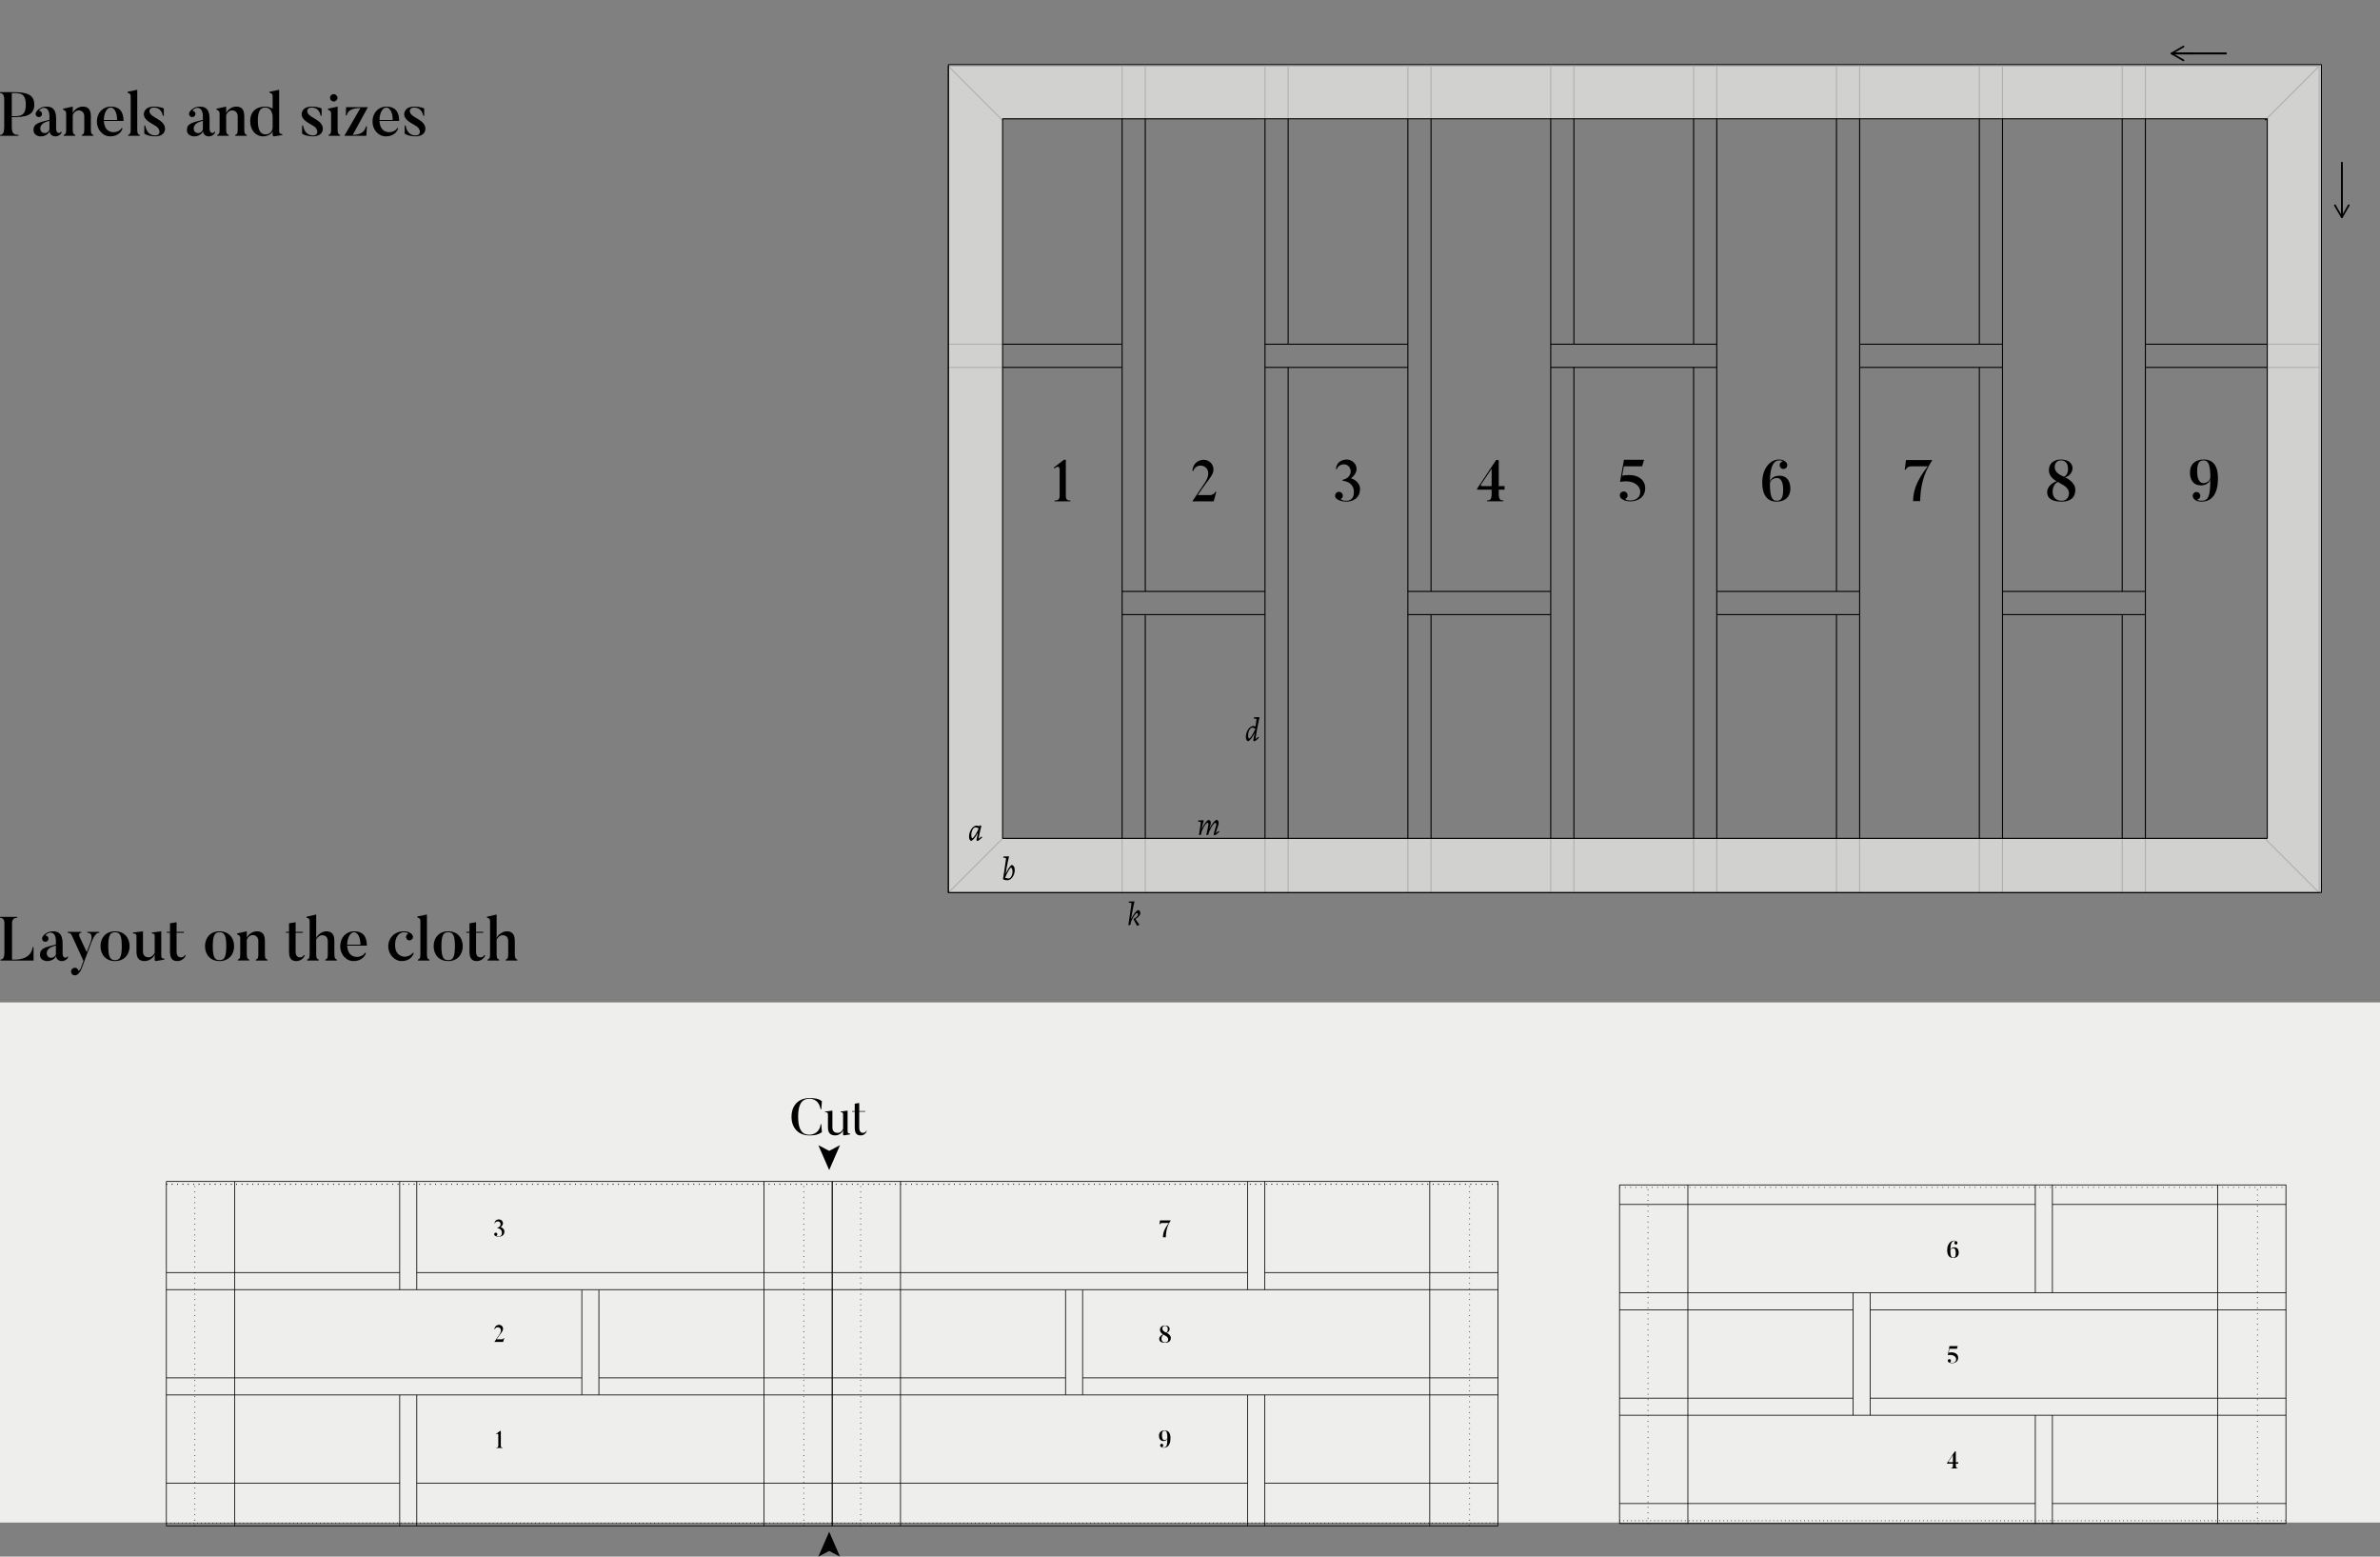 <?xml version="1.0" encoding="UTF-8" standalone="no"?>
<!-- Created with Inkscape (http://www.inkscape.org/) -->

<svg
   xmlns:dc="http://purl.org/dc/elements/1.1/"
   xmlns:cc="http://creativecommons.org/ns#"
   xmlns:rdf="http://www.w3.org/1999/02/22-rdf-syntax-ns#"
   xmlns:svg="http://www.w3.org/2000/svg"
   xmlns="http://www.w3.org/2000/svg"
   xmlns:sodipodi="http://sodipodi.sourceforge.net/DTD/sodipodi-0.dtd"
   xmlns:inkscape="http://www.inkscape.org/namespaces/inkscape"
   width="260mm"
   height="170mm"
   viewBox="0 0 260 170"
   version="1.1"
   id="svg4956"
   inkscape:version="0.92.1 r15371"
   sodipodi:docname="civara-guide.svg">
  <rect x="0" y="0" width="260" height="170" fill="#808080" stroke="none"/>
  <defs
     id="defs4950" />
  <sodipodi:namedview
     id="base"
     pagecolor="#ffffff"
     bordercolor="#666666"
     borderopacity="1.0"
     inkscape:pageopacity="0.0"
     inkscape:pageshadow="2"
     inkscape:zoom="1.4142136"
     inkscape:cx="386.62983"
     inkscape:cy="305.5693"
     inkscape:document-units="mm"
     inkscape:current-layer="layer2"
     showgrid="false"
     inkscape:window-width="1920"
     inkscape:window-height="1043"
     inkscape:window-x="0"
     inkscape:window-y="37"
     inkscape:window-maximized="0"
     inkscape:snap-bbox="true"
     inkscape:snap-bbox-edge-midpoints="true"
     inkscape:bbox-nodes="true"
     inkscape:snap-smooth-nodes="true"
     inkscape:snap-intersection-paths="true"
     showguides="true"
     inkscape:guide-bbox="true"
     inkscape:bbox-paths="false"
     inkscape:measure-start="917.999,621.873"
     inkscape:measure-end="958.358,614.67"
     inkscape:snap-bbox-midpoints="true"
     inkscape:snap-nodes="true"
     inkscape:snap-others="false"
     inkscape:object-paths="true"
     inkscape:snap-grids="false"
     inkscape:snap-to-guides="true"
     fit-margin-top="0"
     fit-margin-left="0"
     fit-margin-right="0"
     fit-margin-bottom="0"
     inkscape:snap-page="true">
    <sodipodi:guide
       position="-5.2477319e-08,129.72"
       orientation="1,0"
       id="guide5971"
       inkscape:locked="false"
       inkscape:label=""
       inkscape:color="rgb(0,0,255)" />
    <sodipodi:guide
       position="255,11.231"
       orientation="1,0"
       id="guide7206"
       inkscape:locked="false"
       inkscape:label=""
       inkscape:color="rgb(0,0,255)" />
    <sodipodi:guide
       position="103.622,162.574"
       orientation="0,1"
       id="guide4711"
       inkscape:locked="false" />
  </sodipodi:namedview>
  <g
     inkscape:label="guide"
     inkscape:groupmode="layer"
     id="layer1"
     transform="translate(-20,-114.979)">
    <g
       transform="matrix(0.129,0,0,0.129,109.014,102.962)"
       style="display:inline"
       id="g5675">
      <g
         transform="matrix(0.327,0,0,0.327,53.887,1533.614)"
         id="g4732"
         style="display:inline">
        <path
           inkscape:connector-curvature="0"
           style="opacity:1;fill:none;fill-opacity:1;stroke:#000000;stroke-width:2.7;stroke-linejoin:bevel;stroke-miterlimit:4;stroke-dasharray:none;stroke-dashoffset:0;stroke-opacity:1"
           d="M 181.04,-4233.893 H 3731.04 v 2140 H 181.04 Z"
           id="rect4491" />
        <path
           inkscape:connector-curvature="0"
           id="path4576"
           d="m 631.04,-4233.893 v 2140"
           style="fill:none;fill-rule:evenodd;stroke:#000000;stroke-width:2.7;stroke-linecap:butt;stroke-linejoin:miter;stroke-miterlimit:4;stroke-dasharray:none;stroke-opacity:1" />
        <path
           style="fill:none;fill-rule:evenodd;stroke:#000000;stroke-width:2.7;stroke-linecap:butt;stroke-linejoin:miter;stroke-miterlimit:4;stroke-dasharray:none;stroke-opacity:1"
           d="m 691.04,-2813.893 v 720"
           id="path4578"
           inkscape:connector-curvature="0"
           sodipodi:nodetypes="cc" />
        <path
           inkscape:connector-curvature="0"
           id="path4580"
           d="m 1001.04,-4233.893 v 2140"
           style="fill:none;fill-rule:evenodd;stroke:#000000;stroke-width:2.7;stroke-linecap:butt;stroke-linejoin:miter;stroke-miterlimit:4;stroke-dasharray:none;stroke-opacity:1" />
        <path
           style="fill:none;fill-rule:evenodd;stroke:#000000;stroke-width:2.7;stroke-linecap:butt;stroke-linejoin:miter;stroke-miterlimit:4;stroke-dasharray:none;stroke-opacity:1"
           d="m 1061.04,-3453.893 v 1360"
           id="path4582"
           inkscape:connector-curvature="0"
           sodipodi:nodetypes="cc" />
        <path
           inkscape:connector-curvature="0"
           id="path4584"
           d="m 1371.04,-4233.893 v 2140"
           style="fill:none;fill-rule:evenodd;stroke:#000000;stroke-width:2.7;stroke-linecap:butt;stroke-linejoin:miter;stroke-miterlimit:4;stroke-dasharray:none;stroke-opacity:1" />
        <path
           style="fill:none;fill-rule:evenodd;stroke:#000000;stroke-width:2.7;stroke-linecap:butt;stroke-linejoin:miter;stroke-miterlimit:4;stroke-dasharray:none;stroke-opacity:1"
           d="m 1431.04,-4233.893 v 1360"
           id="path4586"
           inkscape:connector-curvature="0"
           sodipodi:nodetypes="cc" />
        <path
           inkscape:connector-curvature="0"
           id="path4588"
           d="m 1741.04,-4233.893 v 2140"
           style="fill:none;fill-rule:evenodd;stroke:#000000;stroke-width:2.7;stroke-linecap:butt;stroke-linejoin:miter;stroke-miterlimit:4;stroke-dasharray:none;stroke-opacity:1" />
        <path
           style="fill:none;fill-rule:evenodd;stroke:#000000;stroke-width:2.7;stroke-linecap:butt;stroke-linejoin:miter;stroke-miterlimit:4;stroke-dasharray:none;stroke-opacity:1"
           d="m 1801.04,-3453.893 v 1360"
           id="path4590"
           inkscape:connector-curvature="0"
           sodipodi:nodetypes="cc" />
        <path
           inkscape:connector-curvature="0"
           id="path4592"
           d="m 2111.04,-3453.893 v 1360"
           style="fill:none;fill-rule:evenodd;stroke:#000000;stroke-width:2.7;stroke-linecap:butt;stroke-linejoin:miter;stroke-miterlimit:4;stroke-dasharray:none;stroke-opacity:1"
           sodipodi:nodetypes="cc" />
        <path
           style="fill:none;fill-rule:evenodd;stroke:#000000;stroke-width:2.7;stroke-linecap:butt;stroke-linejoin:miter;stroke-miterlimit:4;stroke-dasharray:none;stroke-opacity:1"
           d="m 2171.04,-4233.893 v 2140"
           id="path4594"
           inkscape:connector-curvature="0" />
        <path
           inkscape:connector-curvature="0"
           id="path4596"
           d="m 2481.04,-2813.893 v 720"
           style="fill:none;fill-rule:evenodd;stroke:#000000;stroke-width:2.7;stroke-linecap:butt;stroke-linejoin:miter;stroke-miterlimit:4;stroke-dasharray:none;stroke-opacity:1"
           sodipodi:nodetypes="cc" />
        <path
           style="fill:none;fill-rule:evenodd;stroke:#000000;stroke-width:2.7;stroke-linecap:butt;stroke-linejoin:miter;stroke-miterlimit:4;stroke-dasharray:none;stroke-opacity:1"
           d="m 2541.04,-4233.893 v 2140"
           id="path4598"
           inkscape:connector-curvature="0" />
        <path
           inkscape:connector-curvature="0"
           id="path4600"
           d="m 2851.04,-3453.893 v 1360"
           style="fill:none;fill-rule:evenodd;stroke:#000000;stroke-width:2.7;stroke-linecap:butt;stroke-linejoin:miter;stroke-miterlimit:4;stroke-dasharray:none;stroke-opacity:1"
           sodipodi:nodetypes="cc" />
        <path
           style="fill:none;fill-rule:evenodd;stroke:#000000;stroke-width:2.7;stroke-linecap:butt;stroke-linejoin:miter;stroke-miterlimit:4;stroke-dasharray:none;stroke-opacity:1"
           d="m 2911.04,-4233.893 v 2140"
           id="path4602"
           inkscape:connector-curvature="0" />
        <path
           inkscape:connector-curvature="0"
           id="path4604"
           d="m 3221.04,-4233.893 v 1360"
           style="fill:none;fill-rule:evenodd;stroke:#000000;stroke-width:2.7;stroke-linecap:butt;stroke-linejoin:miter;stroke-miterlimit:4;stroke-dasharray:none;stroke-opacity:1"
           sodipodi:nodetypes="cc" />
        <path
           style="fill:none;fill-rule:evenodd;stroke:#000000;stroke-width:2.7;stroke-linecap:butt;stroke-linejoin:miter;stroke-miterlimit:4;stroke-dasharray:none;stroke-opacity:1"
           d="m 3281.04,-4233.893 v 2140"
           id="path4606"
           inkscape:connector-curvature="0" />
        <path
           inkscape:connector-curvature="0"
           id="path4614"
           d="m 1741.04,-3513.893 h 430"
           style="fill:none;fill-rule:evenodd;stroke:#000000;stroke-width:2.7;stroke-linecap:butt;stroke-linejoin:miter;stroke-miterlimit:4;stroke-dasharray:none;stroke-opacity:1"
           sodipodi:nodetypes="cc" />
        <path
           style="fill:none;fill-rule:evenodd;stroke:#000000;stroke-width:2.7;stroke-linecap:butt;stroke-linejoin:miter;stroke-miterlimit:4;stroke-dasharray:none;stroke-opacity:1"
           d="m 1741.04,-3453.893 h 430"
           id="path4616"
           inkscape:connector-curvature="0"
           sodipodi:nodetypes="cc" />
        <path
           inkscape:connector-curvature="0"
           id="path4618"
           d="m 2171.04,-2873.893 h 370"
           style="fill:none;fill-rule:evenodd;stroke:#000000;stroke-width:2.7;stroke-linecap:butt;stroke-linejoin:miter;stroke-miterlimit:4;stroke-dasharray:none;stroke-opacity:1"
           sodipodi:nodetypes="cc" />
        <path
           style="fill:none;fill-rule:evenodd;stroke:#000000;stroke-width:2.7;stroke-linecap:butt;stroke-linejoin:miter;stroke-miterlimit:4;stroke-dasharray:none;stroke-opacity:1"
           d="m 2171.04,-2813.893 h 370"
           id="path4620"
           inkscape:connector-curvature="0"
           sodipodi:nodetypes="cc" />
        <path
           sodipodi:nodetypes="cc"
           inkscape:connector-curvature="0"
           id="path4624"
           d="m 2541.04,-3453.893 h 370"
           style="fill:none;fill-rule:evenodd;stroke:#000000;stroke-width:2.7;stroke-linecap:butt;stroke-linejoin:miter;stroke-miterlimit:4;stroke-dasharray:none;stroke-opacity:1" />
        <path
           sodipodi:nodetypes="cc"
           style="fill:none;fill-rule:evenodd;stroke:#000000;stroke-width:2.7;stroke-linecap:butt;stroke-linejoin:miter;stroke-miterlimit:4;stroke-dasharray:none;stroke-opacity:1"
           d="m 2541.04,-3513.893 h 370"
           id="path4626"
           inkscape:connector-curvature="0" />
        <path
           inkscape:connector-curvature="0"
           id="path4628"
           d="m 3281.04,-3513.893 h 450"
           style="fill:none;fill-rule:evenodd;stroke:#000000;stroke-width:2.7;stroke-linecap:butt;stroke-linejoin:miter;stroke-miterlimit:4;stroke-dasharray:none;stroke-opacity:1"
           sodipodi:nodetypes="cc" />
        <path
           style="fill:none;fill-rule:evenodd;stroke:#000000;stroke-width:2.7;stroke-linecap:butt;stroke-linejoin:miter;stroke-miterlimit:4;stroke-dasharray:none;stroke-opacity:1"
           d="m 3281.04,-3453.893 h 450"
           id="path4630"
           inkscape:connector-curvature="0"
           sodipodi:nodetypes="cc" />
        <path
           sodipodi:nodetypes="cc"
           style="fill:none;fill-rule:evenodd;stroke:#000000;stroke-width:2.7;stroke-linecap:butt;stroke-linejoin:miter;stroke-miterlimit:4;stroke-dasharray:none;stroke-opacity:1"
           d="m 1001.04,-3513.893 h 370"
           id="path4632"
           inkscape:connector-curvature="0" />
        <path
           sodipodi:nodetypes="cc"
           inkscape:connector-curvature="0"
           id="path4634"
           d="m 1001.04,-3453.893 h 370"
           style="fill:none;fill-rule:evenodd;stroke:#000000;stroke-width:2.7;stroke-linecap:butt;stroke-linejoin:miter;stroke-miterlimit:4;stroke-dasharray:none;stroke-opacity:1" />
        <path
           style="fill:none;fill-rule:evenodd;stroke:#000000;stroke-width:2.7;stroke-linecap:butt;stroke-linejoin:miter;stroke-miterlimit:4;stroke-dasharray:none;stroke-opacity:1"
           d="M 181.04,-3453.893 H 631.04"
           id="path4636"
           inkscape:connector-curvature="0"
           sodipodi:nodetypes="cc" />
        <path
           inkscape:connector-curvature="0"
           id="path4638"
           d="M 181.04,-3513.893 H 631.04"
           style="fill:none;fill-rule:evenodd;stroke:#000000;stroke-width:2.7;stroke-linecap:butt;stroke-linejoin:miter;stroke-miterlimit:4;stroke-dasharray:none;stroke-opacity:1"
           sodipodi:nodetypes="cc" />
        <path
           style="fill:none;fill-rule:evenodd;stroke:#000000;stroke-width:2.7;stroke-linecap:butt;stroke-linejoin:miter;stroke-miterlimit:4;stroke-dasharray:none;stroke-opacity:1"
           d="m 1371.04,-2873.893 h 370"
           id="path4640"
           inkscape:connector-curvature="0"
           sodipodi:nodetypes="cc" />
        <path
           sodipodi:nodetypes="cc"
           inkscape:connector-curvature="0"
           id="path4642"
           d="m 2911.04,-2813.893 h 370"
           style="fill:none;fill-rule:evenodd;stroke:#000000;stroke-width:2.7;stroke-linecap:butt;stroke-linejoin:miter;stroke-miterlimit:4;stroke-dasharray:none;stroke-opacity:1" />
        <path
           sodipodi:nodetypes="cc"
           style="fill:none;fill-rule:evenodd;stroke:#000000;stroke-width:2.7;stroke-linecap:butt;stroke-linejoin:miter;stroke-miterlimit:4;stroke-dasharray:none;stroke-opacity:1"
           d="m 2911.04,-2873.893 h 370"
           id="path4644"
           inkscape:connector-curvature="0" />
        <path
           sodipodi:nodetypes="cc"
           inkscape:connector-curvature="0"
           id="path4646"
           d="m 1371.04,-2813.893 h 370"
           style="fill:none;fill-rule:evenodd;stroke:#000000;stroke-width:2.7;stroke-linecap:butt;stroke-linejoin:miter;stroke-miterlimit:4;stroke-dasharray:none;stroke-opacity:1" />
        <path
           style="fill:none;fill-rule:evenodd;stroke:#000000;stroke-width:2.7;stroke-linecap:butt;stroke-linejoin:miter;stroke-miterlimit:4;stroke-dasharray:none;stroke-opacity:1"
           d="M 631.04,-2813.893 H 1001.04"
           id="path4648"
           inkscape:connector-curvature="0"
           sodipodi:nodetypes="cc" />
        <path
           sodipodi:nodetypes="cc"
           inkscape:connector-curvature="0"
           id="path4650"
           d="M 631.04,-2873.893 H 1001.04"
           style="fill:none;fill-rule:evenodd;stroke:#000000;stroke-width:2.7;stroke-linecap:butt;stroke-linejoin:miter;stroke-miterlimit:4;stroke-dasharray:none;stroke-opacity:1" />
        <path
           inkscape:connector-curvature="0"
           id="path4652"
           d="m 691.04,-4233.893 v 1360"
           style="fill:none;fill-rule:evenodd;stroke:#000000;stroke-width:2.7;stroke-linecap:butt;stroke-linejoin:miter;stroke-miterlimit:4;stroke-dasharray:none;stroke-opacity:1"
           sodipodi:nodetypes="cc" />
        <path
           sodipodi:nodetypes="cc"
           inkscape:connector-curvature="0"
           id="path4654"
           d="m 1061.04,-4233.893 v 720"
           style="fill:none;fill-rule:evenodd;stroke:#000000;stroke-width:2.7;stroke-linecap:butt;stroke-linejoin:miter;stroke-miterlimit:4;stroke-dasharray:none;stroke-opacity:1" />
        <path
           sodipodi:nodetypes="cc"
           inkscape:connector-curvature="0"
           id="path4656"
           d="m 1431.04,-2813.893 v 720"
           style="fill:none;fill-rule:evenodd;stroke:#000000;stroke-width:2.7;stroke-linecap:butt;stroke-linejoin:miter;stroke-miterlimit:4;stroke-dasharray:none;stroke-opacity:1" />
        <path
           sodipodi:nodetypes="cc"
           inkscape:connector-curvature="0"
           id="path4658"
           d="m 1801.04,-4233.893 v 720"
           style="fill:none;fill-rule:evenodd;stroke:#000000;stroke-width:2.7;stroke-linecap:butt;stroke-linejoin:miter;stroke-miterlimit:4;stroke-dasharray:none;stroke-opacity:1" />
        <path
           sodipodi:nodetypes="cc"
           style="fill:none;fill-rule:evenodd;stroke:#000000;stroke-width:2.7;stroke-linecap:butt;stroke-linejoin:miter;stroke-miterlimit:4;stroke-dasharray:none;stroke-opacity:1"
           d="m 2111.04,-4233.893 v 720"
           id="path4660"
           inkscape:connector-curvature="0" />
        <path
           sodipodi:nodetypes="cc"
           style="fill:none;fill-rule:evenodd;stroke:#000000;stroke-width:2.7;stroke-linecap:butt;stroke-linejoin:miter;stroke-miterlimit:4;stroke-dasharray:none;stroke-opacity:1"
           d="m 2481.04,-4233.893 v 1360"
           id="path4662"
           inkscape:connector-curvature="0" />
        <path
           sodipodi:nodetypes="cc"
           style="fill:none;fill-rule:evenodd;stroke:#000000;stroke-width:2.7;stroke-linecap:butt;stroke-linejoin:miter;stroke-miterlimit:4;stroke-dasharray:none;stroke-opacity:1"
           d="m 2851.04,-4233.893 v 720"
           id="path4664"
           inkscape:connector-curvature="0" />
        <path
           style="fill:none;fill-rule:evenodd;stroke:#000000;stroke-width:2.7;stroke-linecap:butt;stroke-linejoin:miter;stroke-miterlimit:4;stroke-dasharray:none;stroke-opacity:1"
           d="m 3221.04,-2813.893 v 720"
           id="path4666"
           inkscape:connector-curvature="0"
           sodipodi:nodetypes="cc" />
        <path
           style="fill:none;fill-rule:evenodd;stroke:#000000;stroke-width:2.7;stroke-linecap:butt;stroke-linejoin:miter;stroke-miterlimit:4;stroke-dasharray:none;stroke-opacity:1"
           d="m 181.04,-4233.893 140,140"
           id="path4676"
           inkscape:connector-curvature="0" />
        <path
           style="fill:none;fill-rule:evenodd;stroke:#000000;stroke-width:2.7;stroke-linecap:butt;stroke-linejoin:miter;stroke-miterlimit:4;stroke-dasharray:none;stroke-opacity:1"
           d="M 321.04,-2233.892 181.04,-2093.893"
           id="path4678"
           inkscape:connector-curvature="0" />
        <path
           style="fill:none;fill-rule:evenodd;stroke:#000000;stroke-width:2.7;stroke-linecap:butt;stroke-linejoin:miter;stroke-miterlimit:4;stroke-dasharray:none;stroke-opacity:1"
           d="m 3591.04,-2233.892 140,140"
           id="path4680"
           inkscape:connector-curvature="0" />
        <path
           style="fill:none;fill-rule:evenodd;stroke:#000000;stroke-width:2.7;stroke-linecap:butt;stroke-linejoin:miter;stroke-miterlimit:4;stroke-dasharray:none;stroke-opacity:1"
           d="m 3591.04,-4093.892 140,-140"
           id="path4682"
           inkscape:connector-curvature="0" />
        <path
           inkscape:connector-curvature="0"
           style="opacity:1;fill:#eeeeec;fill-opacity:0.735;stroke:#000000;stroke-width:10.205;stroke-linejoin:bevel;stroke-miterlimit:4;stroke-dasharray:none;stroke-dashoffset:0;stroke-opacity:1"
           d="m 684.246,-9187.627 v 8088.19 H 14101.568 V -9187.627 Z m 529.135,529.135 H 13572.436 v 7029.922 H 1213.381 Z"
           transform="matrix(0.265,0,0,0.265,0,-1803)"
           id="rect4668" />
      </g>
      <g
         id="text4865"
         style="font-style:normal;font-variant:normal;font-weight:500;font-stretch:normal;font-size:49.389px;line-height:5.292px;font-family:Butler;-inkscape-font-specification:'Butler, Medium';font-variant-ligatures:normal;font-variant-caps:normal;font-variant-numeric:normal;font-feature-settings:normal;text-align:start;letter-spacing:0px;word-spacing:0px;writing-mode:lr-tb;text-anchor:start;fill:#000000;fill-opacity:1;stroke:none;stroke-width:0.265px;stroke-linecap:butt;stroke-linejoin:miter;stroke-opacity:1"
         aria-label="1">
        <path
           inkscape:connector-curvature="0"
           id="path4937"
           style="font-style:normal;font-variant:normal;font-weight:500;font-stretch:normal;font-size:49.389px;font-family:Butler;-inkscape-font-specification:'Butler, Medium';font-variant-ligatures:normal;font-variant-caps:normal;font-variant-numeric:normal;font-feature-settings:normal;text-align:start;writing-mode:lr-tb;text-anchor:start;fill:#000000;fill-opacity:1;stroke:none;stroke-width:0.265px"
           d="m 216.468,516.866 c -1.729,0 -3.902,-0.049 -3.902,-3.852 v -30.621 h -1.63 l -8.594,6.668 0.445,0.691 c 0.889,-0.741 4.544,-3.21 4.544,0.84 v 22.423 c 0,3.655 -2.321,3.852 -4.346,3.852 v 0.741 h 13.483 z" />
      </g>
      <g
         id="text4869"
         style="font-style:normal;font-variant:normal;font-weight:500;font-stretch:normal;font-size:49.389px;line-height:5.292px;font-family:Butler;-inkscape-font-specification:'Butler, Medium';font-variant-ligatures:normal;font-variant-caps:normal;font-variant-numeric:normal;font-feature-settings:normal;text-align:start;letter-spacing:0px;word-spacing:0px;writing-mode:lr-tb;text-anchor:start;fill:#000000;fill-opacity:1;stroke:none;stroke-width:0.265px;stroke-linecap:butt;stroke-linejoin:miter;stroke-opacity:1"
         aria-label="2">
        <path
           inkscape:connector-curvature="0"
           id="path4940"
           d="m 339.322,509.458 c -1.087,1.976 -2.865,2.815 -4.544,2.815 h -10.47 c 0,0 4.889,-7.211 7.31,-10.372 3.902,-5.038 5.976,-8.001 5.976,-11.261 0,-4.494 -3.507,-8.248 -8.445,-8.248 0,0 -8.544,-0.099 -9.384,9.285 l 0.741,0.198 c 2.865,-8.939 18.718,-4.198 10.223,9.335 l -11.063,16.397 h 18.126 l 2.223,-8.149 z" />
      </g>
      <g
         id="text4873"
         style="font-style:normal;font-variant:normal;font-weight:500;font-stretch:normal;font-size:49.389px;line-height:5.292px;font-family:Butler;-inkscape-font-specification:'Butler, Medium';font-variant-ligatures:normal;font-variant-caps:normal;font-variant-numeric:normal;font-feature-settings:normal;text-align:start;letter-spacing:0px;word-spacing:0px;writing-mode:lr-tb;text-anchor:start;fill:#000000;fill-opacity:1;stroke:none;stroke-width:0.265px;stroke-linecap:butt;stroke-linejoin:miter;stroke-opacity:1"
         aria-label="3">
        <path
           inkscape:connector-curvature="0"
           id="path4943"
           d="m 441.584,515.212 c 1.926,1.58 4.692,2.618 8.594,2.618 4.889,0 11.903,-2.618 11.508,-11.359 -0.148,-3.309 -2.815,-6.717 -7.556,-8.495 8.89,-6.668 3.556,-15.804 -3.902,-15.804 -0.445,0 -8.149,0 -8.939,8.001 l 0.741,0.148 c 1.333,-4.198 6.865,-5.136 9.581,-2.865 3.507,2.963 3.309,9.977 -4.593,11.903 v 0.79 c 7.507,0.79 9.236,5.877 9.433,8.248 0.445,4.84 -1.235,8.692 -6.272,8.692 -3.951,0 -5.087,-1.383 -4.643,-1.58 0.691,-0.296 1.185,-0.889 1.432,-1.778 0.543,-1.729 -0.445,-3.556 -2.173,-4.05 -1.729,-0.543 -3.556,0.445 -4.05,2.173 -0.346,1.235 0,2.618 0.84,3.358 z" />
      </g>
      <g
         id="text4877"
         style="font-style:normal;font-variant:normal;font-weight:500;font-stretch:normal;font-size:49.389px;line-height:5.292px;font-family:Butler;-inkscape-font-specification:'Butler, Medium';font-variant-ligatures:normal;font-variant-caps:normal;font-variant-numeric:normal;font-feature-settings:normal;text-align:start;letter-spacing:0px;word-spacing:0px;writing-mode:lr-tb;text-anchor:start;fill:#000000;fill-opacity:1;stroke:none;stroke-width:0.265px;stroke-linecap:butt;stroke-linejoin:miter;stroke-opacity:1"
         aria-label="4">
        <path
           inkscape:connector-curvature="0"
           id="path4946"
           d="m 573.164,504.667 h -7.705 c -1.136,0 -2.272,-0.049 -0.642,-2.321 l 8.347,-12.347 z m 10.964,3.013 v -3.013 h -4.939 v -21.879 l -2.124,-0.346 -16.249,24.497 v 0.741 h 12.347 v 3.556 c 0,5.383 -1.877,5.581 -3.951,5.581 v 0.741 h 13.928 v -0.741 c -2.074,0 -3.951,-0.099 -3.951,-5.828 v -3.309 z" />
      </g>
      <g
         id="text4881"
         style="font-style:normal;font-variant:normal;font-weight:500;font-stretch:normal;font-size:49.389px;line-height:5.292px;font-family:Butler;-inkscape-font-specification:'Butler, Medium';font-variant-ligatures:normal;font-variant-caps:normal;font-variant-numeric:normal;font-feature-settings:normal;text-align:start;letter-spacing:0px;word-spacing:0px;writing-mode:lr-tb;text-anchor:start;fill:#000000;fill-opacity:1;stroke:none;stroke-width:0.265px;stroke-linecap:butt;stroke-linejoin:miter;stroke-opacity:1"
         aria-label="5">
        <path
           inkscape:connector-curvature="0"
           id="path4949"
           d="m 703.196,505.704 c -0.296,-5.729 -5.63,-12.397 -19.509,-9.828 l 1.432,-7.952 h 15.459 l 1.729,-5.532 h -17.089 l -3.309,18.718 c 11.656,-2.025 15.854,3.26 16.792,6.272 1.383,4.741 -1.58,9.483 -8.05,9.483 -3.655,0 -4.593,-1.284 -3.951,-1.58 0.642,-0.296 1.284,-0.938 1.482,-1.827 0.494,-1.778 -0.494,-3.605 -2.223,-4.099 -1.778,-0.494 -3.655,0.543 -4.149,2.272 -0.296,1.185 0.148,2.618 0.938,3.408 0.889,0.741 3.161,2.568 7.902,2.568 6.569,0 12.94,-3.704 12.545,-11.903 z" />
      </g>
      <g
         id="text4885"
         style="font-style:normal;font-variant:normal;font-weight:500;font-stretch:normal;font-size:49.389px;line-height:5.292px;font-family:Butler;-inkscape-font-specification:'Butler, Medium';font-variant-ligatures:normal;font-variant-caps:normal;font-variant-numeric:normal;font-feature-settings:normal;text-align:start;letter-spacing:0px;word-spacing:0px;writing-mode:lr-tb;text-anchor:start;fill:#000000;fill-opacity:1;stroke:none;stroke-width:0.265px;stroke-linecap:butt;stroke-linejoin:miter;stroke-opacity:1"
         aria-label="6">
        <path
           inkscape:connector-curvature="0"
           id="path4952"
           d="m 820.051,507.557 c 0,7.655 -1.926,9.532 -5.63,9.532 -4.05,0 -5.581,-4.297 -5.581,-14.422 0,-3.21 3.309,-4.889 6.025,-4.889 2.815,0 5.186,2.815 5.186,9.779 z m 6.075,-0.938 c 0,-5.235 -2.222,-10.717 -9.236,-10.717 -3.062,0 -6.618,1.087 -8.05,4.791 0.049,-13.681 3.704,-17.879 8.001,-17.78 2.469,0.099 3.161,0.889 2.766,0.938 -0.79,0.049 -1.432,0.543 -1.926,1.235 -1.037,1.432 -0.691,3.507 0.741,4.494 1.482,1.037 3.507,0.642 4.544,-0.79 0.691,-1.037 0.741,-2.469 0.198,-3.408 -0.494,-0.84 -2.173,-3.21 -6.668,-3.21 -7.803,0 -14.175,8.001 -14.175,19.509 0,9.828 3.754,16.15 12.1,16.15 6.865,0 11.705,-3.556 11.705,-11.211 z" />
      </g>
      <g
         id="text4889"
         style="font-style:normal;font-variant:normal;font-weight:500;font-stretch:normal;font-size:49.389px;line-height:5.292px;font-family:Butler;-inkscape-font-specification:'Butler, Medium';font-variant-ligatures:normal;font-variant-caps:normal;font-variant-numeric:normal;font-feature-settings:normal;text-align:start;letter-spacing:0px;word-spacing:0px;writing-mode:lr-tb;text-anchor:start;fill:#000000;fill-opacity:1;stroke:none;stroke-width:0.265px;stroke-linecap:butt;stroke-linejoin:miter;stroke-opacity:1"
         aria-label="7">
        <path
           inkscape:connector-curvature="0"
           id="path4955"
           d="m 924.064,482.615 -1.087,8.199 h 0.741 c 0.988,-1.976 2.667,-2.865 4.692,-2.865 h 14.026 c -9.828,12.742 -12.1,20.743 -12.397,29.436 h 6.075 c 0,-6.075 0.889,-18.373 7.063,-29.436 l 3.161,-5.334 z" />
      </g>
      <g
         id="text4893"
         style="font-style:normal;font-variant:normal;font-weight:500;font-stretch:normal;font-size:49.389px;line-height:5.292px;font-family:Butler;-inkscape-font-specification:'Butler, Medium';font-variant-ligatures:normal;font-variant-caps:normal;font-variant-numeric:normal;font-feature-settings:normal;text-align:start;letter-spacing:0px;word-spacing:0px;writing-mode:lr-tb;text-anchor:start;fill:#000000;fill-opacity:1;stroke:none;stroke-width:0.265px;stroke-linecap:butt;stroke-linejoin:miter;stroke-opacity:1"
         aria-label="8">
        <path
           inkscape:connector-curvature="0"
           id="path4958"
           d="m 1061.287,490.073 c 0.049,3.507 -1.482,5.877 -3.358,6.668 -5.482,-2.173 -7.902,-4.593 -7.902,-8.297 0,-3.605 2.42,-5.532 5.186,-5.532 2.865,0 6.026,1.432 6.075,7.161 z m -5.433,27.757 c 6.569,0 11.606,-2.766 11.606,-10.125 0,-4.396 -3.902,-8.199 -8.643,-10.47 3.951,-0.938 6.272,-4.692 6.272,-7.606 0,-4.692 -3.951,-7.458 -9.878,-7.458 -5.482,0 -10.125,2.963 -10.125,9.038 0,3.457 1.877,6.569 6.519,9.433 -3.753,1.037 -8.001,4.791 -8.001,9.038 0,5.976 4.939,8.149 12.248,8.149 z m -1.482,-15.656 c 4.099,2.124 7.655,4.494 7.705,8.396 0.049,4.741 -3.26,6.519 -6.223,6.519 -4.544,0 -7.606,-2.766 -7.606,-7.606 0,-5.285 2.865,-7.606 4.346,-8.297 0.741,0.445 0.938,0.543 1.778,0.988 z" />
      </g>
      <g
         id="text4897"
         style="font-style:normal;font-variant:normal;font-weight:500;font-stretch:normal;font-size:49.389px;line-height:5.292px;font-family:Butler;-inkscape-font-specification:'Butler, Medium';font-variant-ligatures:normal;font-variant-caps:normal;font-variant-numeric:normal;font-feature-settings:normal;text-align:start;letter-spacing:0px;word-spacing:0px;writing-mode:lr-tb;text-anchor:start;fill:#000000;fill-opacity:1;stroke:none;stroke-width:0.265px;stroke-linecap:butt;stroke-linejoin:miter;stroke-opacity:1"
         aria-label="9">
        <path
           inkscape:connector-curvature="0"
           id="path4961"
           d="m 1170.63,492.345 c 0,-7.408 1.926,-9.433 5.63,-9.433 4.05,0 5.532,4.396 5.532,14.224 0,3.21 -3.26,5.038 -5.976,5.038 -2.815,0 -5.186,-2.865 -5.186,-9.828 z m -6.075,0.938 c 0,5.235 2.223,10.767 9.236,10.767 3.062,0 6.371,-0.988 8.001,-4.84 -0.049,14.175 -1.581,18.027 -7.853,17.879 -2.469,-0.049 -3.556,-1.037 -3.21,-1.087 0.79,-0.049 1.482,-0.543 1.976,-1.235 1.037,-1.432 0.692,-3.507 -0.741,-4.494 -1.482,-1.037 -3.507,-0.691 -4.544,0.79 -0.691,1.037 -0.741,2.469 -0.198,3.408 0.494,0.84 1.926,3.358 7.112,3.358 9.384,0 13.928,-7.458 13.928,-19.805 0,-9.828 -3.655,-15.854 -12.002,-15.854 -6.865,0 -11.705,3.605 -11.705,11.113 z" />
      </g>
    </g>
    <g
       transform="translate(4.7916672e-8,92.292)"
       aria-label="k"
       style="font-style:italic;font-variant:normal;font-weight:normal;font-stretch:normal;font-size:3.528px;line-height:5.292px;font-family:Alegreya;-inkscape-font-specification:'Alegreya, Italic';font-variant-ligatures:normal;font-variant-caps:normal;font-variant-numeric:normal;font-feature-settings:normal;text-align:start;letter-spacing:0px;word-spacing:0px;writing-mode:lr-tb;text-anchor:start;display:inline;fill:#000000;fill-opacity:1;stroke:none;stroke-width:0.265px;stroke-linecap:butt;stroke-linejoin:miter;stroke-opacity:1"
       id="text6907">
      <path
         d="m 144.208,123.77 0.046,0.025 0.215,-0.113 -0.007,-0.042 c 0,0 -0.208,-0.236 -0.43,-0.586 0.353,-0.208 0.543,-0.437 0.543,-0.656 0,-0.18 -0.12,-0.325 -0.268,-0.325 -0.219,0.127 -0.473,0.459 -0.716,0.935 l -0.018,-0.011 c 0.131,-0.882 0.356,-1.831 0.356,-1.831 l -0.032,-0.042 c 0,0 -0.353,0.021 -0.568,0.021 l -0.021,0.134 h 0.145 c 0.106,0 0.148,0.042 0.148,0.138 0,0.141 -0.339,2.293 -0.339,2.293 l 0.025,0.032 c 0.056,0 0.215,-0.06 0.219,-0.081 l 0.039,-0.293 c 0.24,-0.568 0.512,-0.967 0.66,-0.967 0.067,0 0.116,0.053 0.116,0.131 0,0.173 -0.152,0.328 -0.48,0.494 l -0.014,0.053 z"
         style="font-style:italic;font-variant:normal;font-weight:normal;font-stretch:normal;font-size:3.528px;font-family:Alegreya;-inkscape-font-specification:'Alegreya, Italic';font-variant-ligatures:normal;font-variant-caps:normal;font-variant-numeric:normal;font-feature-settings:normal;text-align:start;writing-mode:lr-tb;text-anchor:start;fill:#000000;fill-opacity:1;stroke:none;stroke-width:0.265px"
         id="path7872"
         inkscape:connector-curvature="0" />
    </g>
    <g
       transform="translate(4.7916672e-8,92.292)"
       aria-label="m"
       style="font-style:italic;font-variant:normal;font-weight:normal;font-stretch:normal;font-size:3.528px;line-height:5.292px;font-family:Alegreya;-inkscape-font-specification:'Alegreya, Italic';font-variant-ligatures:normal;font-variant-caps:normal;font-variant-numeric:normal;font-feature-settings:normal;text-align:start;letter-spacing:0px;word-spacing:0px;writing-mode:lr-tb;text-anchor:start;display:inline;fill:#000000;fill-opacity:1;stroke:none;stroke-width:0.265px;stroke-linecap:butt;stroke-linejoin:miter;stroke-opacity:1"
       id="text6911">
      <path
         d="m 152.82,113.633 c 0.07,-0.3 0.314,-0.833 0.314,-1.083 0,-0.187 -0.113,-0.328 -0.261,-0.328 -0.229,0.134 -0.497,0.476 -0.73,0.935 l -0.011,-0.011 c 0,0 0.145,-0.476 0.145,-0.596 0,-0.18 -0.123,-0.328 -0.272,-0.328 -0.215,0.127 -0.462,0.455 -0.702,0.935 l -0.011,-0.011 c 0.067,-0.413 0.215,-0.84 0.215,-0.84 l -0.032,-0.042 c 0,0 -0.356,0.021 -0.572,0.021 l -0.025,0.134 h 0.145 c 0.109,0 0.152,0.042 0.152,0.141 0,0.113 -0.194,1.298 -0.194,1.298 l 0.025,0.032 c 0.056,0 0.215,-0.06 0.219,-0.081 l 0.039,-0.3 c 0.236,-0.572 0.494,-0.96 0.635,-0.96 0.07,0 0.12,0.06 0.12,0.145 0,0.131 -0.236,1.164 -0.236,1.164 l 0.025,0.032 c 0.056,0 0.215,-0.06 0.219,-0.081 l 0.042,-0.229 c 0.258,-0.61 0.54,-1.03 0.691,-1.03 0.07,0 0.12,0.06 0.12,0.145 0,0.24 -0.289,0.893 -0.289,1.104 0,0.067 0.039,0.102 0.109,0.102 0.074,0 0.233,-0.116 0.501,-0.374 l -0.046,-0.085 -0.042,-0.004 c -0.219,0.187 -0.247,0.208 -0.282,0.208 z"
         style="font-style:italic;font-variant:normal;font-weight:normal;font-stretch:normal;font-size:3.528px;font-family:Alegreya;-inkscape-font-specification:'Alegreya, Italic';font-variant-ligatures:normal;font-variant-caps:normal;font-variant-numeric:normal;font-feature-settings:normal;text-align:start;writing-mode:lr-tb;text-anchor:start;fill:#000000;fill-opacity:1;stroke:none;stroke-width:0.265px"
         id="path7869"
         inkscape:connector-curvature="0" />
    </g>
    <g
       transform="translate(4.7916672e-8,92.292)"
       aria-label="b"
       style="font-style:italic;font-variant:normal;font-weight:normal;font-stretch:normal;font-size:3.528px;line-height:5.292px;font-family:Alegreya;-inkscape-font-specification:'Alegreya, Italic';font-variant-ligatures:normal;font-variant-caps:normal;font-variant-numeric:normal;font-feature-settings:normal;text-align:start;letter-spacing:0px;word-spacing:0px;writing-mode:lr-tb;text-anchor:start;display:inline;fill:#000000;fill-opacity:1;stroke:none;stroke-width:0.265px;stroke-linecap:butt;stroke-linejoin:miter;stroke-opacity:1"
       id="text6919">
      <path
         d="m 129.574,118.667 0.035,0.067 c 0,0 0.205,0.085 0.452,0.085 0.409,0 0.794,-0.536 0.794,-1.111 0,-0.328 -0.148,-0.554 -0.36,-0.554 -0.212,0.173 -0.385,0.437 -0.614,0.931 l -0.011,-0.007 c 0.131,-0.882 0.356,-1.831 0.356,-1.831 l -0.032,-0.042 c 0,0 -0.353,0.021 -0.568,0.021 l -0.021,0.134 h 0.145 c 0.106,0 0.148,0.042 0.148,0.138 0,0.145 -0.325,2.17 -0.325,2.17 z m 0.875,-1.221 c 0.085,0 0.162,0.205 0.162,0.43 0,0.385 -0.205,0.751 -0.416,0.751 -0.092,0 -0.279,-0.039 -0.395,-0.081 0.293,-0.681 0.54,-1.101 0.649,-1.101 z"
         style="font-style:italic;font-variant:normal;font-weight:normal;font-stretch:normal;font-size:3.528px;font-family:Alegreya;-inkscape-font-specification:'Alegreya, Italic';font-variant-ligatures:normal;font-variant-caps:normal;font-variant-numeric:normal;font-feature-settings:normal;text-align:start;writing-mode:lr-tb;text-anchor:start;fill:#000000;fill-opacity:1;stroke:none;stroke-width:0.265px"
         id="path7875"
         inkscape:connector-curvature="0" />
    </g>
    <g
       transform="translate(4.7916672e-8,92.292)"
       aria-label="a"
       style="font-style:italic;font-variant:normal;font-weight:normal;font-stretch:normal;font-size:3.528px;line-height:5.292px;font-family:Alegreya;-inkscape-font-specification:'Alegreya, Italic';font-variant-ligatures:normal;font-variant-caps:normal;font-variant-numeric:normal;font-feature-settings:normal;text-align:start;letter-spacing:0px;word-spacing:0px;writing-mode:lr-tb;text-anchor:start;display:inline;fill:#000000;fill-opacity:1;stroke:none;stroke-width:0.265px;stroke-linecap:butt;stroke-linejoin:miter;stroke-opacity:1"
       id="text7862">
      <path
         d="m 126.917,114.247 c 0.092,-0.656 0.293,-1.337 0.293,-1.337 l -0.028,-0.042 -0.109,-0.053 -0.018,0.004 -0.032,0.088 -0.353,-0.056 c -0.395,0 -0.808,0.607 -0.808,1.185 0,0.303 0.102,0.48 0.282,0.48 0.226,-0.159 0.43,-0.42 0.66,-0.843 l 0.021,0.007 c 0,0 -0.152,0.649 -0.152,0.734 0,0.067 0.042,0.102 0.127,0.102 0.074,0 0.208,-0.102 0.494,-0.374 l -0.046,-0.085 -0.042,-0.004 c -0.212,0.183 -0.243,0.208 -0.279,0.208 z m -0.706,-0.018 c -0.056,0 -0.102,-0.162 -0.102,-0.367 0,-0.42 0.222,-0.822 0.452,-0.822 0.095,0 0.24,0.046 0.356,0.116 -0.258,0.589 -0.575,1.072 -0.706,1.072 z"
         style="font-style:italic;font-variant:normal;font-weight:normal;font-stretch:normal;font-size:3.528px;font-family:Alegreya;-inkscape-font-specification:'Alegreya, Italic';font-variant-ligatures:normal;font-variant-caps:normal;font-variant-numeric:normal;font-feature-settings:normal;text-align:start;writing-mode:lr-tb;text-anchor:start;fill:#000000;fill-opacity:1;stroke:none;stroke-width:0.265px"
         id="path7878"
         inkscape:connector-curvature="0" />
    </g>
    <g
       transform="translate(4.7916672e-8,92.292)"
       aria-label="d"
       style="font-style:italic;font-variant:normal;font-weight:normal;font-stretch:normal;font-size:3.528px;line-height:5.292px;font-family:Alegreya;-inkscape-font-specification:'Alegreya, Italic';font-variant-ligatures:normal;font-variant-caps:normal;font-variant-numeric:normal;font-feature-settings:normal;text-align:start;letter-spacing:0px;word-spacing:0px;writing-mode:lr-tb;text-anchor:start;display:inline;fill:#000000;fill-opacity:1;stroke:none;stroke-width:0.265px;stroke-linecap:butt;stroke-linejoin:miter;stroke-opacity:1"
       id="text6915">
      <path
         d="m 157.157,103.363 c 0.106,-0.804 0.43,-2.318 0.43,-2.318 l -0.032,-0.042 c 0,0 -0.353,0.021 -0.568,0.021 l -0.021,0.134 h 0.145 c 0.116,0 0.159,0.046 0.145,0.155 l -0.092,0.695 -0.254,-0.042 c -0.395,0 -0.808,0.607 -0.808,1.185 0,0.303 0.102,0.48 0.282,0.48 0.222,-0.155 0.427,-0.416 0.656,-0.843 l 0.025,0.007 c 0,0 -0.152,0.663 -0.152,0.734 0,0.067 0.042,0.102 0.127,0.102 0.074,0 0.201,-0.099 0.494,-0.374 l -0.046,-0.085 -0.042,-0.004 c -0.229,0.194 -0.247,0.208 -0.279,0.208 z m -0.706,-0.018 c -0.056,0 -0.102,-0.162 -0.102,-0.367 0,-0.42 0.222,-0.822 0.452,-0.822 0.092,0 0.233,0.046 0.346,0.113 -0.258,0.6 -0.564,1.076 -0.695,1.076 z"
         style="font-style:italic;font-variant:normal;font-weight:normal;font-stretch:normal;font-size:3.528px;font-family:Alegreya;-inkscape-font-specification:'Alegreya, Italic';font-variant-ligatures:normal;font-variant-caps:normal;font-variant-numeric:normal;font-feature-settings:normal;text-align:start;writing-mode:lr-tb;text-anchor:start;fill:#000000;fill-opacity:1;stroke:none;stroke-width:0.265px"
         id="path7866"
         inkscape:connector-curvature="0" />
    </g>
    <g
       transform="matrix(0,0.094,0.094,0,178.213,7.424)"
       id="g4654">
      <path
         style="fill:none;fill-rule:evenodd;stroke:#000000;stroke-width:2;stroke-linecap:round;stroke-linejoin:bevel;stroke-miterlimit:4;stroke-dasharray:none;stroke-opacity:1"
         d="m 1206.321,903.791 v -63.263 l -8.04,13.926"
         id="path4648-3"
         inkscape:connector-curvature="0"
         sodipodi:nodetypes="ccc" />
      <path
         inkscape:connector-curvature="0"
         id="path4650-6"
         d="m 1206.321,903.791 v -63.263 l 8.04,13.926"
         style="fill:none;fill-rule:evenodd;stroke:#000000;stroke-width:2;stroke-linecap:round;stroke-linejoin:bevel;stroke-miterlimit:4;stroke-dasharray:none;stroke-opacity:1"
         sodipodi:nodetypes="ccc" />
      <path
         style="fill:none;fill-rule:evenodd;stroke:#000000;stroke-width:2;stroke-linecap:round;stroke-linejoin:miter;stroke-miterlimit:4;stroke-dasharray:none;stroke-opacity:1"
         d="m 1206.321,865.718 v -25.189"
         id="path4652-7"
         inkscape:connector-curvature="0"
         sodipodi:nodetypes="cc" />
    </g>
    <g
       id="g5682"
       transform="matrix(0.094,0,0,-0.094,162.437,217.717)">
      <path
         sodipodi:nodetypes="ccc"
         inkscape:connector-curvature="0"
         id="path5676"
         d="m 1206.321,903.791 v -63.263 l -8.04,13.926"
         style="fill:none;fill-rule:evenodd;stroke:#000000;stroke-width:2;stroke-linecap:round;stroke-linejoin:bevel;stroke-miterlimit:4;stroke-dasharray:none;stroke-opacity:1" />
      <path
         sodipodi:nodetypes="ccc"
         style="fill:none;fill-rule:evenodd;stroke:#000000;stroke-width:2;stroke-linecap:round;stroke-linejoin:bevel;stroke-miterlimit:4;stroke-dasharray:none;stroke-opacity:1"
         d="m 1206.321,903.791 v -63.263 l 8.04,13.926"
         id="path5678"
         inkscape:connector-curvature="0" />
      <path
         sodipodi:nodetypes="cc"
         inkscape:connector-curvature="0"
         id="path5680"
         d="m 1206.321,865.718 v -25.189"
         style="fill:none;fill-rule:evenodd;stroke:#000000;stroke-width:2;stroke-linecap:round;stroke-linejoin:miter;stroke-miterlimit:4;stroke-dasharray:none;stroke-opacity:1" />
    </g>
  </g>
  <g
     inkscape:groupmode="layer"
     id="layer3"
     inkscape:label="layout"
     style="display:inline"
     transform="translate(-20,-27.979)">
    <rect
       style="opacity:1;fill:#eeeeec;fill-opacity:1;stroke:none;stroke-width:2.896;stroke-linejoin:bevel;stroke-miterlimit:4;stroke-dasharray:none;stroke-dashoffset:0;stroke-opacity:1"
       id="rect5975"
       width="260"
       height="56.809"
       x="20"
       y="137.45" />
    <path
       inkscape:connector-curvature="0"
       id="path6868"
       d="m 111.766,153.044 -1.183,0.62 -1.184,-0.62 1.184,2.72 z"
       style="fill:#000000;fill-opacity:1;fill-rule:evenodd;stroke:none;stroke-width:0.265px;stroke-linecap:butt;stroke-linejoin:miter;stroke-opacity:1" />
    <path
       style="fill:#000000;fill-opacity:1;fill-rule:evenodd;stroke:none;stroke-width:0.265px;stroke-linecap:butt;stroke-linejoin:miter;stroke-opacity:1"
       d="m 111.766,197.979 -1.183,-0.62 -1.184,0.62 1.184,-2.72 z"
       id="path6870"
       inkscape:connector-curvature="0" />
    <g
       transform="matrix(0.053,0,0,0.053,32.209,99.022)"
       style="display:inline"
       id="g5522-3">
      <g
         transform="translate(-21.601,-224.382)"
         id="g5756-6"
         style="display:inline">
        <path
           style="opacity:1;fill:none;fill-opacity:1;stroke:#000000;stroke-width:1.584;stroke-linejoin:bevel;stroke-miterlimit:4;stroke-dasharray:none;stroke-dashoffset:0;stroke-opacity:1"
           d="m 2879.011,2028.11 -3e-4,-709.656 H 1506.601 l 3e-4,709.656 z"
           id="rect5257-6-7"
           inkscape:connector-curvature="0"
           sodipodi:nodetypes="ccccc" />
        <path
           sodipodi:nodetypes="cc"
           inkscape:connector-curvature="0"
           id="path5259-7-5"
           d="m 2879.011,2022.245 h -1372.41"
           style="fill:none;fill-rule:evenodd;stroke:#000000;stroke-width:1.584;stroke-linecap:butt;stroke-linejoin:miter;stroke-miterlimit:4;stroke-dasharray:1.584, 6.334;stroke-dashoffset:0;stroke-opacity:1" />
        <path
           style="fill:none;fill-rule:evenodd;stroke:#000000;stroke-width:1.584;stroke-linecap:butt;stroke-linejoin:miter;stroke-miterlimit:4;stroke-dasharray:none;stroke-dashoffset:0;stroke-opacity:1"
           d="m 2362.891,1940.135 h -856.29"
           id="path5261-5-3"
           inkscape:connector-curvature="0"
           sodipodi:nodetypes="cc" />
        <path
           sodipodi:nodetypes="cc"
           inkscape:connector-curvature="0"
           id="path5267-6-5"
           d="m 2879.011,1758.324 h -1372.41"
           style="fill:none;fill-rule:evenodd;stroke:#000000;stroke-width:1.584;stroke-linecap:butt;stroke-linejoin:miter;stroke-miterlimit:4;stroke-dasharray:none;stroke-dashoffset:0;stroke-opacity:1" />
        <path
           sodipodi:nodetypes="cc"
           inkscape:connector-curvature="0"
           id="path5271-2-6"
           d="m 2879.011,1723.134 h -856.29"
           style="fill:none;fill-rule:evenodd;stroke:#000000;stroke-width:1.584;stroke-linecap:butt;stroke-linejoin:miter;stroke-miterlimit:4;stroke-dasharray:none;stroke-dashoffset:0;stroke-opacity:1" />
        <path
           style="fill:none;fill-rule:evenodd;stroke:#000000;stroke-width:1.584;stroke-linecap:butt;stroke-linejoin:miter;stroke-miterlimit:4;stroke-dasharray:none;stroke-dashoffset:0;stroke-opacity:1"
           d="m 2879.011,1541.324 h -1372.41"
           id="path5277-2-2"
           inkscape:connector-curvature="0"
           sodipodi:nodetypes="cc" />
        <path
           sodipodi:nodetypes="cc"
           inkscape:connector-curvature="0"
           id="path5279-7-9"
           d="m 2879.011,1506.134 h -480.93"
           style="fill:none;fill-rule:evenodd;stroke:#000000;stroke-width:1.584;stroke-linecap:butt;stroke-linejoin:miter;stroke-miterlimit:4;stroke-dasharray:none;stroke-dashoffset:0;stroke-opacity:1" />
        <path
           style="fill:none;fill-rule:evenodd;stroke:#000000;stroke-width:1.584;stroke-linecap:butt;stroke-linejoin:miter;stroke-miterlimit:4;stroke-dasharray:1.584, 9.501;stroke-dashoffset:0;stroke-opacity:1"
           d="m 2879.011,1324.319 h -1372.41"
           id="path5281-0-1"
           inkscape:connector-curvature="0"
           sodipodi:nodetypes="cc" />
        <path
           sodipodi:nodetypes="cc"
           inkscape:connector-curvature="0"
           id="path5283-9-2"
           d="M 2820.361,2028.11 V 1318.454"
           style="fill:none;fill-rule:evenodd;stroke:#000000;stroke-width:1.584;stroke-linecap:butt;stroke-linejoin:miter;stroke-miterlimit:4;stroke-dasharray:1.584, 9.501;stroke-dashoffset:0;stroke-opacity:1" />
        <path
           style="fill:none;fill-rule:evenodd;stroke:#000000;stroke-width:1.584;stroke-linecap:butt;stroke-linejoin:miter;stroke-miterlimit:4;stroke-dasharray:none;stroke-dashoffset:0;stroke-opacity:1"
           d="M 2738.251,2028.11 V 1318.454"
           id="path5285-3-7"
           inkscape:connector-curvature="0"
           sodipodi:nodetypes="cc" />
        <path
           sodipodi:nodetypes="cc"
           inkscape:connector-curvature="0"
           id="path5287-6-0"
           d="m 2398.081,1541.324 -3e-4,-222.87"
           style="fill:none;fill-rule:evenodd;stroke:#000000;stroke-width:1.584;stroke-linecap:butt;stroke-linejoin:miter;stroke-miterlimit:4;stroke-dasharray:none;stroke-dashoffset:0;stroke-opacity:1" />
        <path
           style="fill:none;fill-rule:evenodd;stroke:#000000;stroke-width:1.584;stroke-linecap:butt;stroke-linejoin:miter;stroke-miterlimit:4;stroke-dasharray:none;stroke-dashoffset:0;stroke-opacity:1"
           d="m 2362.891,1541.324 v -222.87"
           id="path5289-0-9"
           inkscape:connector-curvature="0"
           sodipodi:nodetypes="cc" />
        <path
           sodipodi:nodetypes="cc"
           inkscape:connector-curvature="0"
           id="path5291-6-3"
           d="m 2398.081,2028.11 v -269.79"
           style="fill:none;fill-rule:evenodd;stroke:#000000;stroke-width:1.584;stroke-linecap:butt;stroke-linejoin:miter;stroke-miterlimit:4;stroke-dasharray:none;stroke-dashoffset:0;stroke-opacity:1" />
        <path
           style="fill:none;fill-rule:evenodd;stroke:#000000;stroke-width:1.584;stroke-linecap:butt;stroke-linejoin:miter;stroke-miterlimit:4;stroke-dasharray:none;stroke-dashoffset:0;stroke-opacity:1"
           d="m 2362.891,2028.11 v -269.79"
           id="path5293-2-6"
           inkscape:connector-curvature="0"
           sodipodi:nodetypes="cc" />
        <path
           sodipodi:nodetypes="cc"
           inkscape:connector-curvature="0"
           id="path5295-6-0"
           d="M 1647.361,2028.11 V 1318.454"
           style="fill:none;fill-rule:evenodd;stroke:#000000;stroke-width:1.584;stroke-linecap:butt;stroke-linejoin:miter;stroke-miterlimit:4;stroke-dasharray:none;stroke-dashoffset:0;stroke-opacity:1" />
        <path
           style="fill:none;fill-rule:evenodd;stroke:#000000;stroke-width:1.584;stroke-linecap:butt;stroke-linejoin:miter;stroke-miterlimit:4;stroke-dasharray:1.584, 9.501;stroke-dashoffset:0;stroke-opacity:1"
           d="M 1565.251,2028.11 V 1318.454"
           id="path5297-1-6"
           inkscape:connector-curvature="0"
           sodipodi:nodetypes="cc" />
        <path
           style="fill:none;fill-rule:evenodd;stroke:#000000;stroke-width:1.584;stroke-linecap:butt;stroke-linejoin:miter;stroke-miterlimit:4;stroke-dasharray:none;stroke-dashoffset:0;stroke-opacity:1"
           d="m 1987.531,1723.134 h -480.93"
           id="path5299-8-2"
           inkscape:connector-curvature="0"
           sodipodi:nodetypes="cc" />
        <path
           style="fill:none;fill-rule:evenodd;stroke:#000000;stroke-width:1.584;stroke-linecap:butt;stroke-linejoin:miter;stroke-miterlimit:4;stroke-dasharray:none;stroke-dashoffset:0;stroke-opacity:1"
           d="M 2022.721,1758.324 V 1542.111"
           id="path5303-7-6"
           inkscape:connector-curvature="0"
           sodipodi:nodetypes="cc" />
        <path
           sodipodi:nodetypes="cc"
           inkscape:connector-curvature="0"
           id="path5305-9-1"
           d="M 1987.531,1758.324 V 1542.111"
           style="fill:none;fill-rule:evenodd;stroke:#000000;stroke-width:1.584;stroke-linecap:butt;stroke-linejoin:miter;stroke-miterlimit:4;stroke-dasharray:none;stroke-dashoffset:0;stroke-opacity:1" />
        <path
           sodipodi:nodetypes="cc"
           inkscape:connector-curvature="0"
           id="path5307-2-8"
           d="m 2879.011,1940.135 h -480.93"
           style="fill:none;fill-rule:evenodd;stroke:#000000;stroke-width:1.584;stroke-linecap:butt;stroke-linejoin:miter;stroke-miterlimit:4;stroke-dasharray:none;stroke-dashoffset:0;stroke-opacity:1" />
        <path
           style="fill:none;fill-rule:evenodd;stroke:#000000;stroke-width:1.584;stroke-linecap:butt;stroke-linejoin:miter;stroke-miterlimit:4;stroke-dasharray:none;stroke-dashoffset:0;stroke-opacity:1"
           d="m 2362.891,1506.134 h -856.29"
           id="path5309-0-7"
           inkscape:connector-curvature="0"
           sodipodi:nodetypes="cc" />
        <path
           sodipodi:nodetypes="cc"
           inkscape:connector-curvature="0"
           id="path5343-2-9"
           d="m 2879.011,1324.319 h -1372.41"
           style="fill:none;fill-rule:evenodd;stroke:#000000;stroke-width:1.584;stroke-linecap:butt;stroke-linejoin:miter;stroke-miterlimit:4;stroke-dasharray:1.584, 9.501;stroke-dashoffset:0;stroke-opacity:1" />
      </g>
      <g
         id="text4929-2"
         style="font-style:normal;font-variant:normal;font-weight:500;font-stretch:normal;font-size:49.389px;line-height:5.292px;font-family:Butler;-inkscape-font-specification:'Butler, Medium';font-variant-ligatures:normal;font-variant-caps:normal;font-variant-numeric:normal;font-feature-settings:normal;text-align:start;letter-spacing:0px;word-spacing:0px;writing-mode:lr-tb;text-anchor:start;fill:#000000;fill-opacity:1;stroke:none;stroke-width:0.265px;stroke-linecap:butt;stroke-linejoin:miter;stroke-opacity:1"
         aria-label="8"
         transform="translate(0,11.734)">
        <path
           inkscape:connector-curvature="0"
           id="path4985-0"
           d="m 2176.761,1386.975 c 0.049,3.507 -1.482,5.877 -3.358,6.668 -5.482,-2.173 -7.902,-4.593 -7.902,-8.297 0,-3.605 2.42,-5.532 5.186,-5.532 2.865,0 6.025,1.432 6.075,7.161 z m -5.433,27.756 c 6.569,0 11.606,-2.766 11.606,-10.125 0,-4.396 -3.902,-8.198 -8.643,-10.47 3.951,-0.938 6.272,-4.692 6.272,-7.606 0,-4.692 -3.951,-7.458 -9.878,-7.458 -5.482,0 -10.125,2.963 -10.125,9.038 0,3.457 1.877,6.569 6.519,9.433 -3.754,1.037 -8.001,4.791 -8.001,9.038 0,5.976 4.939,8.149 12.248,8.149 z m -1.482,-15.656 c 4.099,2.124 7.655,4.494 7.705,8.396 0.049,4.741 -3.26,6.519 -6.223,6.519 -4.544,0 -7.606,-2.766 -7.606,-7.606 0,-5.285 2.865,-7.606 4.346,-8.297 0.741,0.445 0.938,0.543 1.778,0.988 z" />
      </g>
      <g
         transform="translate(0.767,-433.209)"
         aria-label="7"
         style="font-style:normal;font-variant:normal;font-weight:500;font-stretch:normal;font-size:49.389px;line-height:5.292px;font-family:Butler;-inkscape-font-specification:'Butler, Medium';font-variant-ligatures:normal;font-variant-caps:normal;font-variant-numeric:normal;font-feature-settings:normal;text-align:start;letter-spacing:0px;word-spacing:0px;writing-mode:lr-tb;text-anchor:start;fill:#000000;fill-opacity:1;stroke:none;stroke-width:0.265px;stroke-linecap:butt;stroke-linejoin:miter;stroke-opacity:1"
         id="g5042-2">
        <path
           d="m 2159.819,1607.461 -1.087,8.199 h 0.741 c 0.988,-1.976 2.667,-2.865 4.692,-2.865 h 14.026 c -9.828,12.742 -12.1,20.743 -12.397,29.436 h 6.075 c 0,-6.075 0.889,-18.373 7.063,-29.436 l 3.161,-5.334 z"
           id="path5040-3"
           inkscape:connector-curvature="0" />
      </g>
      <g
         transform="translate(-0.767,456.678)"
         aria-label="9"
         style="font-style:normal;font-variant:normal;font-weight:500;font-stretch:normal;font-size:49.389px;line-height:5.292px;font-family:Butler;-inkscape-font-specification:'Butler, Medium';font-variant-ligatures:normal;font-variant-caps:normal;font-variant-numeric:normal;font-feature-settings:normal;text-align:start;letter-spacing:0px;word-spacing:0px;writing-mode:lr-tb;text-anchor:start;fill:#000000;fill-opacity:1;stroke:none;stroke-width:0.265px;stroke-linecap:butt;stroke-linejoin:miter;stroke-opacity:1"
         id="g5046-7">
        <path
           d="m 2165.402,1160.512 c 0,-7.408 1.926,-9.433 5.63,-9.433 4.05,0 5.532,4.396 5.532,14.224 0,3.21 -3.26,5.038 -5.976,5.038 -2.815,0 -5.186,-2.865 -5.186,-9.828 z m -6.075,0.938 c 0,5.235 2.223,10.767 9.236,10.767 3.062,0 6.371,-0.988 8.001,-4.84 -0.049,14.175 -1.58,18.027 -7.853,17.879 -2.47,-0.049 -3.556,-1.037 -3.21,-1.087 0.79,-0.049 1.482,-0.543 1.976,-1.235 1.037,-1.432 0.691,-3.507 -0.741,-4.494 -1.482,-1.037 -3.507,-0.692 -4.544,0.79 -0.692,1.037 -0.741,2.469 -0.198,3.408 0.494,0.84 1.926,3.358 7.112,3.358 9.384,0 13.928,-7.458 13.928,-19.805 0,-9.828 -3.655,-15.854 -12.002,-15.854 -6.865,0 -11.705,3.605 -11.705,11.113 z"
           id="path5044-5"
           inkscape:connector-curvature="0" />
      </g>
    </g>
    <g
       transform="matrix(0.053,0,0,0.053,32.209,99.022)"
       style="display:inline"
       id="g5326-9">
      <g
         transform="translate(-21.601,-224.382)"
         id="g5864-2">
        <path
           style="opacity:1;fill:none;fill-opacity:1;stroke:#000000;stroke-width:1.584;stroke-linejoin:bevel;stroke-miterlimit:4;stroke-dasharray:none;stroke-dashoffset:0;stroke-opacity:1"
           d="m 134.191,2028.11 2.9e-4,-709.656 H 1506.601 l -3e-4,709.656 z"
           id="rect5257-2"
           inkscape:connector-curvature="0"
           sodipodi:nodetypes="ccccc" />
        <path
           sodipodi:nodetypes="cc"
           inkscape:connector-curvature="0"
           id="path5259-8"
           d="M 134.191,2022.245 H 1506.601"
           style="fill:none;fill-rule:evenodd;stroke:#000000;stroke-width:1.584;stroke-linecap:butt;stroke-linejoin:miter;stroke-miterlimit:4;stroke-dasharray:1.584, 6.334;stroke-dashoffset:0;stroke-opacity:1" />
        <path
           style="fill:none;fill-rule:evenodd;stroke:#000000;stroke-width:1.584;stroke-linecap:butt;stroke-linejoin:miter;stroke-miterlimit:4;stroke-dasharray:none;stroke-dashoffset:0;stroke-opacity:1"
           d="M 650.311,1940.135 H 1506.601"
           id="path5261-9"
           inkscape:connector-curvature="0"
           sodipodi:nodetypes="cc" />
        <path
           sodipodi:nodetypes="cc"
           inkscape:connector-curvature="0"
           id="path5267-7"
           d="M 134.191,1758.324 H 1506.601"
           style="fill:none;fill-rule:evenodd;stroke:#000000;stroke-width:1.584;stroke-linecap:butt;stroke-linejoin:miter;stroke-miterlimit:4;stroke-dasharray:none;stroke-dashoffset:0;stroke-opacity:1" />
        <path
           sodipodi:nodetypes="cc"
           inkscape:connector-curvature="0"
           id="path5271-3"
           d="M 134.191,1723.134 H 990.481"
           style="fill:none;fill-rule:evenodd;stroke:#000000;stroke-width:1.584;stroke-linecap:butt;stroke-linejoin:miter;stroke-miterlimit:4;stroke-dasharray:none;stroke-dashoffset:0;stroke-opacity:1" />
        <path
           style="fill:none;fill-rule:evenodd;stroke:#000000;stroke-width:1.584;stroke-linecap:butt;stroke-linejoin:miter;stroke-miterlimit:4;stroke-dasharray:none;stroke-dashoffset:0;stroke-opacity:1"
           d="M 134.191,1541.324 H 1506.601"
           id="path5277-6"
           inkscape:connector-curvature="0"
           sodipodi:nodetypes="cc" />
        <path
           sodipodi:nodetypes="cc"
           inkscape:connector-curvature="0"
           id="path5279-1"
           d="M 134.191,1506.134 H 615.121"
           style="fill:none;fill-rule:evenodd;stroke:#000000;stroke-width:1.584;stroke-linecap:butt;stroke-linejoin:miter;stroke-miterlimit:4;stroke-dasharray:none;stroke-dashoffset:0;stroke-opacity:1" />
        <path
           style="fill:none;fill-rule:evenodd;stroke:#000000;stroke-width:1.584;stroke-linecap:butt;stroke-linejoin:miter;stroke-miterlimit:4;stroke-dasharray:1.584, 9.501;stroke-dashoffset:0;stroke-opacity:1"
           d="M 134.191,1324.319 H 1506.601"
           id="path5281-2"
           inkscape:connector-curvature="0"
           sodipodi:nodetypes="cc" />
        <path
           sodipodi:nodetypes="cc"
           inkscape:connector-curvature="0"
           id="path5283-93"
           d="M 192.841,2028.11 V 1318.454"
           style="fill:none;fill-rule:evenodd;stroke:#000000;stroke-width:1.584;stroke-linecap:butt;stroke-linejoin:miter;stroke-miterlimit:4;stroke-dasharray:1.584, 9.501;stroke-dashoffset:0;stroke-opacity:1" />
        <path
           style="fill:none;fill-rule:evenodd;stroke:#000000;stroke-width:1.584;stroke-linecap:butt;stroke-linejoin:miter;stroke-miterlimit:4;stroke-dasharray:none;stroke-dashoffset:0;stroke-opacity:1"
           d="M 274.951,2028.11 V 1318.454"
           id="path5285-1"
           inkscape:connector-curvature="0"
           sodipodi:nodetypes="cc" />
        <path
           sodipodi:nodetypes="cc"
           inkscape:connector-curvature="0"
           id="path5287-9"
           d="m 615.121,1541.324 3e-4,-222.87"
           style="fill:none;fill-rule:evenodd;stroke:#000000;stroke-width:1.584;stroke-linecap:butt;stroke-linejoin:miter;stroke-miterlimit:4;stroke-dasharray:none;stroke-dashoffset:0;stroke-opacity:1" />
        <path
           style="fill:none;fill-rule:evenodd;stroke:#000000;stroke-width:1.584;stroke-linecap:butt;stroke-linejoin:miter;stroke-miterlimit:4;stroke-dasharray:none;stroke-dashoffset:0;stroke-opacity:1"
           d="m 650.311,1541.324 v -222.87"
           id="path5289-4"
           inkscape:connector-curvature="0"
           sodipodi:nodetypes="cc" />
        <path
           sodipodi:nodetypes="cc"
           inkscape:connector-curvature="0"
           id="path5291-7"
           d="m 615.121,2028.11 v -269.79"
           style="fill:none;fill-rule:evenodd;stroke:#000000;stroke-width:1.584;stroke-linecap:butt;stroke-linejoin:miter;stroke-miterlimit:4;stroke-dasharray:none;stroke-dashoffset:0;stroke-opacity:1" />
        <path
           style="fill:none;fill-rule:evenodd;stroke:#000000;stroke-width:1.584;stroke-linecap:butt;stroke-linejoin:miter;stroke-miterlimit:4;stroke-dasharray:none;stroke-dashoffset:0;stroke-opacity:1"
           d="m 650.311,2028.11 v -269.79"
           id="path5293-8"
           inkscape:connector-curvature="0"
           sodipodi:nodetypes="cc" />
        <path
           sodipodi:nodetypes="cc"
           inkscape:connector-curvature="0"
           id="path5295-4"
           d="M 1365.841,2028.11 V 1318.454"
           style="fill:none;fill-rule:evenodd;stroke:#000000;stroke-width:1.584;stroke-linecap:butt;stroke-linejoin:miter;stroke-miterlimit:4;stroke-dasharray:none;stroke-dashoffset:0;stroke-opacity:1" />
        <path
           style="fill:none;fill-rule:evenodd;stroke:#000000;stroke-width:1.584;stroke-linecap:butt;stroke-linejoin:miter;stroke-miterlimit:4;stroke-dasharray:1.584, 9.501;stroke-dashoffset:0;stroke-opacity:1"
           d="M 1447.951,2028.11 V 1318.454"
           id="path5297-5"
           inkscape:connector-curvature="0"
           sodipodi:nodetypes="cc" />
        <path
           style="fill:none;fill-rule:evenodd;stroke:#000000;stroke-width:1.584;stroke-linecap:butt;stroke-linejoin:miter;stroke-miterlimit:4;stroke-dasharray:none;stroke-dashoffset:0;stroke-opacity:1"
           d="m 1025.671,1723.134 h 480.93"
           id="path5299-0"
           inkscape:connector-curvature="0"
           sodipodi:nodetypes="cc" />
        <path
           style="fill:none;fill-rule:evenodd;stroke:#000000;stroke-width:1.584;stroke-linecap:butt;stroke-linejoin:miter;stroke-miterlimit:4;stroke-dasharray:none;stroke-dashoffset:0;stroke-opacity:1"
           d="M 990.481,1758.324 V 1542.111"
           id="path5303-3"
           inkscape:connector-curvature="0"
           sodipodi:nodetypes="cc" />
        <path
           sodipodi:nodetypes="cc"
           inkscape:connector-curvature="0"
           id="path5305-6"
           d="M 1025.671,1758.324 V 1542.111"
           style="fill:none;fill-rule:evenodd;stroke:#000000;stroke-width:1.584;stroke-linecap:butt;stroke-linejoin:miter;stroke-miterlimit:4;stroke-dasharray:none;stroke-dashoffset:0;stroke-opacity:1" />
        <path
           sodipodi:nodetypes="cc"
           inkscape:connector-curvature="0"
           id="path5307-1"
           d="M 134.191,1940.135 H 615.121"
           style="fill:none;fill-rule:evenodd;stroke:#000000;stroke-width:1.584;stroke-linecap:butt;stroke-linejoin:miter;stroke-miterlimit:4;stroke-dasharray:none;stroke-dashoffset:0;stroke-opacity:1" />
        <path
           style="fill:none;fill-rule:evenodd;stroke:#000000;stroke-width:1.584;stroke-linecap:butt;stroke-linejoin:miter;stroke-miterlimit:4;stroke-dasharray:none;stroke-dashoffset:0;stroke-opacity:1"
           d="M 650.311,1506.134 H 1506.601"
           id="path5309-06"
           inkscape:connector-curvature="0"
           sodipodi:nodetypes="cc" />
        <path
           sodipodi:nodetypes="cc"
           inkscape:connector-curvature="0"
           id="path5343-3"
           d="M 134.191,1324.319 H 1506.601"
           style="fill:none;fill-rule:evenodd;stroke:#000000;stroke-width:1.584;stroke-linecap:butt;stroke-linejoin:miter;stroke-miterlimit:4;stroke-dasharray:1.584, 9.501;stroke-dashoffset:0;stroke-opacity:1" />
      </g>
      <g
         id="text4913-2"
         style="font-style:normal;font-variant:normal;font-weight:500;font-stretch:normal;font-size:49.389px;line-height:5.292px;font-family:Butler;-inkscape-font-specification:'Butler, Medium';font-variant-ligatures:normal;font-variant-caps:normal;font-variant-numeric:normal;font-feature-settings:normal;text-align:start;letter-spacing:0px;word-spacing:0px;writing-mode:lr-tb;text-anchor:start;display:inline;fill:#000000;fill-opacity:1;stroke:none;stroke-width:0.265px;stroke-linecap:butt;stroke-linejoin:miter;stroke-opacity:1"
         aria-label="2"
         transform="translate(0,11.734)">
        <path
           inkscape:connector-curvature="0"
           id="path4973-0"
           d="m 808.278,1404.777 c -1.087,1.976 -2.865,2.815 -4.544,2.815 h -10.47 c 0,0 4.889,-7.211 7.31,-10.372 3.902,-5.038 5.976,-8.001 5.976,-11.261 0,-4.494 -3.507,-8.248 -8.445,-8.248 0,0 -8.544,-0.099 -9.384,9.285 l 0.741,0.198 c 2.865,-8.939 18.718,-4.198 10.223,9.335 l -11.063,16.397 h 18.126 l 2.223,-8.149 z" />
      </g>
      <g
         id="text4917-6"
         style="font-style:normal;font-variant:normal;font-weight:500;font-stretch:normal;font-size:49.389px;line-height:5.292px;font-family:Butler;-inkscape-font-specification:'Butler, Medium';font-variant-ligatures:normal;font-variant-caps:normal;font-variant-numeric:normal;font-feature-settings:normal;text-align:start;letter-spacing:0px;word-spacing:0px;writing-mode:lr-tb;text-anchor:start;display:inline;fill:#000000;fill-opacity:1;stroke:none;stroke-width:0.265px;stroke-linecap:butt;stroke-linejoin:miter;stroke-opacity:1"
         aria-label="1">
        <path
           inkscape:connector-curvature="0"
           id="path4976-1"
           d="m 805.858,1642.504 c -1.729,0 -3.902,-0.049 -3.902,-3.852 v -30.621 h -1.63 l -8.594,6.668 0.445,0.691 c 0.889,-0.741 4.544,-3.21 4.544,0.84 v 22.423 c 0,3.655 -2.321,3.852 -4.346,3.852 v 0.741 h 13.483 z" />
      </g>
      <g
         id="text4921-5"
         style="font-style:normal;font-variant:normal;font-weight:500;font-stretch:normal;font-size:49.389px;line-height:5.292px;font-family:Butler;-inkscape-font-specification:'Butler, Medium';font-variant-ligatures:normal;font-variant-caps:normal;font-variant-numeric:normal;font-feature-settings:normal;text-align:start;letter-spacing:0px;word-spacing:0px;writing-mode:lr-tb;text-anchor:start;display:inline;fill:#000000;fill-opacity:1;stroke:none;stroke-width:0.265px;stroke-linecap:butt;stroke-linejoin:miter;stroke-opacity:1"
         aria-label="3"
         transform="translate(0,23.469)">
        <path
           inkscape:connector-curvature="0"
           id="path4979-5"
           d="m 789.223,1181.796 c 1.926,1.581 4.692,2.618 8.594,2.618 4.889,0 11.903,-2.618 11.508,-11.359 -0.148,-3.309 -2.815,-6.717 -7.556,-8.495 8.89,-6.668 3.556,-15.804 -3.902,-15.804 -0.445,0 -8.149,0 -8.939,8.001 l 0.741,0.148 c 1.333,-4.198 6.865,-5.136 9.581,-2.865 3.507,2.963 3.309,9.976 -4.593,11.903 v 0.79 c 7.507,0.79 9.236,5.877 9.433,8.248 0.445,4.84 -1.235,8.692 -6.272,8.692 -3.951,0 -5.087,-1.383 -4.643,-1.58 0.691,-0.296 1.185,-0.889 1.432,-1.778 0.543,-1.729 -0.445,-3.556 -2.173,-4.05 -1.729,-0.543 -3.556,0.445 -4.05,2.173 -0.346,1.235 0,2.618 0.84,3.358 z" />
      </g>
    </g>
    <g
       transform="matrix(0.053,0,0,0.053,118.275,148.228)"
       style="display:inline;opacity:1"
       id="g5424-4">
      <g
         id="g5399-7"
         style="display:inline"
         transform="matrix(0,-0.587,0.587,0,2732.573,1989.05)">
        <path
           style="opacity:1;fill:none;fill-opacity:1;stroke:#000000;stroke-width:2.7;stroke-linejoin:bevel;stroke-miterlimit:4;stroke-dasharray:none;stroke-dashoffset:0;stroke-opacity:1"
           d="M 1905.636,-2127.15 H 3094.271 V 212.85 H 1905.636 Z"
           id="rect5073-6"
           inkscape:connector-curvature="0"
           sodipodi:nodetypes="ccccc" />
        <path
           style="fill:none;fill-rule:evenodd;stroke:#000000;stroke-width:2.7;stroke-linecap:butt;stroke-linejoin:miter;stroke-miterlimit:4;stroke-dasharray:2.7, 10.8;stroke-dashoffset:0;stroke-opacity:1"
           d="M 1915.636,-2127.15 V 212.85"
           id="path5077-5"
           inkscape:connector-curvature="0"
           sodipodi:nodetypes="cc" />
        <path
           sodipodi:nodetypes="cc"
           inkscape:connector-curvature="0"
           id="path5079-6"
           d="M 1975.636,-607.15 V 212.85"
           style="fill:none;fill-rule:evenodd;stroke:#000000;stroke-width:2.7;stroke-linecap:butt;stroke-linejoin:miter;stroke-miterlimit:4;stroke-dasharray:none;stroke-dashoffset:0;stroke-opacity:1" />
        <path
           style="fill:none;fill-rule:evenodd;stroke:#000000;stroke-width:2.7;stroke-linecap:butt;stroke-linejoin:miter;stroke-miterlimit:4;stroke-dasharray:none;stroke-dashoffset:0;stroke-opacity:1"
           d="M 2285.628,-2127.15 V 212.85"
           id="path5085-9"
           inkscape:connector-curvature="0"
           sodipodi:nodetypes="cc" />
        <path
           sodipodi:nodetypes="cc"
           inkscape:connector-curvature="0"
           id="path5087-3"
           d="m 2345.628,-2127.15 v 820"
           style="fill:none;fill-rule:evenodd;stroke:#000000;stroke-width:2.7;stroke-linecap:butt;stroke-linejoin:miter;stroke-miterlimit:4;stroke-dasharray:none;stroke-dashoffset:0;stroke-opacity:1" />
        <path
           style="fill:none;fill-rule:evenodd;stroke:#000000;stroke-width:2.7;stroke-linecap:butt;stroke-linejoin:miter;stroke-miterlimit:4;stroke-dasharray:none;stroke-dashoffset:0;stroke-opacity:1"
           d="m 2655.628,-2127.15 v 820"
           id="path5089-7"
           inkscape:connector-curvature="0"
           sodipodi:nodetypes="cc" />
        <path
           sodipodi:nodetypes="cc"
           inkscape:connector-curvature="0"
           id="path5095-4"
           d="M 2715.621,-2127.15 V 212.85"
           style="fill:none;fill-rule:evenodd;stroke:#000000;stroke-width:2.7;stroke-linecap:butt;stroke-linejoin:miter;stroke-miterlimit:4;stroke-dasharray:none;stroke-dashoffset:0;stroke-opacity:1" />
        <path
           style="fill:none;fill-rule:evenodd;stroke:#000000;stroke-width:2.7;stroke-linecap:butt;stroke-linejoin:miter;stroke-miterlimit:4;stroke-dasharray:none;stroke-dashoffset:0;stroke-opacity:1"
           d="m 3025.621,-2127.15 v 1460"
           id="path5097-5"
           inkscape:connector-curvature="0"
           sodipodi:nodetypes="cc" />
        <path
           sodipodi:nodetypes="cc"
           inkscape:connector-curvature="0"
           id="path5099-2"
           d="M 3085.621,-2127.15 V 212.85"
           style="fill:none;fill-rule:evenodd;stroke:#000000;stroke-width:2.7;stroke-linecap:butt;stroke-linejoin:miter;stroke-miterlimit:4;stroke-dasharray:2.7, 16.2;stroke-dashoffset:0;stroke-opacity:1" />
        <path
           style="fill:none;fill-rule:evenodd;stroke:#000000;stroke-width:2.7;stroke-linecap:butt;stroke-linejoin:miter;stroke-miterlimit:4;stroke-dasharray:2.7, 16.2;stroke-dashoffset:0;stroke-opacity:1"
           d="M 1904.286,-2027.15 H 3094.271"
           id="path5101-5"
           inkscape:connector-curvature="0"
           sodipodi:nodetypes="cc" />
        <path
           sodipodi:nodetypes="cc"
           inkscape:connector-curvature="0"
           id="path5103-4"
           d="M 1904.286,-1887.15 H 3094.271"
           style="fill:none;fill-rule:evenodd;stroke:#000000;stroke-width:2.7;stroke-linecap:butt;stroke-linejoin:miter;stroke-miterlimit:4;stroke-dasharray:none;stroke-dashoffset:0;stroke-opacity:1" />
        <path
           style="fill:none;fill-rule:evenodd;stroke:#000000;stroke-width:2.7;stroke-linecap:butt;stroke-linejoin:miter;stroke-miterlimit:4;stroke-dasharray:none;stroke-dashoffset:0;stroke-opacity:1"
           d="m 2285.628,-1307.15 430,5e-4"
           id="path5105-7"
           inkscape:connector-curvature="0"
           sodipodi:nodetypes="cc" />
        <path
           sodipodi:nodetypes="cc"
           inkscape:connector-curvature="0"
           id="path5107-4"
           d="m 2285.628,-1247.15 h 430"
           style="fill:none;fill-rule:evenodd;stroke:#000000;stroke-width:2.7;stroke-linecap:butt;stroke-linejoin:miter;stroke-miterlimit:4;stroke-dasharray:none;stroke-dashoffset:0;stroke-opacity:1" />
        <path
           style="fill:none;fill-rule:evenodd;stroke:#000000;stroke-width:2.7;stroke-linecap:butt;stroke-linejoin:miter;stroke-miterlimit:4;stroke-dasharray:none;stroke-dashoffset:0;stroke-opacity:1"
           d="m 1904.286,-667.15 h 381.35"
           id="path5109-4"
           inkscape:connector-curvature="0"
           sodipodi:nodetypes="cc" />
        <path
           sodipodi:nodetypes="cc"
           inkscape:connector-curvature="0"
           id="path5111-3"
           d="m 1904.286,-607.15 h 381.35"
           style="fill:none;fill-rule:evenodd;stroke:#000000;stroke-width:2.7;stroke-linecap:butt;stroke-linejoin:miter;stroke-miterlimit:4;stroke-dasharray:none;stroke-dashoffset:0;stroke-opacity:1" />
        <path
           style="fill:none;fill-rule:evenodd;stroke:#000000;stroke-width:2.7;stroke-linecap:butt;stroke-linejoin:miter;stroke-miterlimit:4;stroke-dasharray:none;stroke-dashoffset:0;stroke-opacity:1"
           d="M 1904.286,-27.15 H 3094.271"
           id="path5113-0"
           inkscape:connector-curvature="0"
           sodipodi:nodetypes="cc" />
        <path
           sodipodi:nodetypes="cc"
           inkscape:connector-curvature="0"
           id="path5115-7"
           d="M 1904.286,112.85 H 3094.271"
           style="fill:none;fill-rule:evenodd;stroke:#000000;stroke-width:2.7;stroke-linecap:butt;stroke-linejoin:miter;stroke-miterlimit:4;stroke-dasharray:2.7, 16.2;stroke-dashoffset:0;stroke-opacity:1" />
        <path
           sodipodi:nodetypes="cc"
           inkscape:connector-curvature="0"
           id="path5119-8"
           d="M 2655.628,-1247.15 V 212.85"
           style="fill:none;fill-rule:evenodd;stroke:#000000;stroke-width:2.7;stroke-linecap:butt;stroke-linejoin:miter;stroke-miterlimit:4;stroke-dasharray:none;stroke-dashoffset:0;stroke-opacity:1" />
        <path
           style="fill:none;fill-rule:evenodd;stroke:#000000;stroke-width:2.7;stroke-linecap:butt;stroke-linejoin:miter;stroke-miterlimit:4;stroke-dasharray:none;stroke-dashoffset:0;stroke-opacity:1"
           d="M 2345.628,-1247.15 V 212.85"
           id="path5121-6"
           inkscape:connector-curvature="0"
           sodipodi:nodetypes="cc" />
        <path
           sodipodi:nodetypes="cc"
           inkscape:connector-curvature="0"
           id="path5123-8"
           d="m 2715.621,-667.15 h 378.65"
           style="fill:none;fill-rule:evenodd;stroke:#000000;stroke-width:2.7;stroke-linecap:butt;stroke-linejoin:miter;stroke-miterlimit:4;stroke-dasharray:none;stroke-dashoffset:0;stroke-opacity:1" />
        <path
           style="fill:none;fill-rule:evenodd;stroke:#000000;stroke-width:2.7;stroke-linecap:butt;stroke-linejoin:miter;stroke-miterlimit:4;stroke-dasharray:none;stroke-dashoffset:0;stroke-opacity:1"
           d="m 2715.621,-607.15 h 378.65"
           id="path5125-8"
           inkscape:connector-curvature="0"
           sodipodi:nodetypes="cc" />
        <path
           style="fill:none;fill-rule:evenodd;stroke:#000000;stroke-width:2.7;stroke-linecap:butt;stroke-linejoin:miter;stroke-miterlimit:4;stroke-dasharray:none;stroke-dashoffset:0;stroke-opacity:1"
           d="m 1975.636,-2127.15 v 1460"
           id="path5127-4"
           inkscape:connector-curvature="0"
           sodipodi:nodetypes="cc" />
        <path
           sodipodi:nodetypes="cc"
           inkscape:connector-curvature="0"
           id="path5129-3"
           d="M 3025.621,-607.15 V 212.85"
           style="fill:none;fill-rule:evenodd;stroke:#000000;stroke-width:2.7;stroke-linecap:butt;stroke-linejoin:miter;stroke-miterlimit:4;stroke-dasharray:none;stroke-dashoffset:0;stroke-opacity:1" />
      </g>
      <g
         id="text4901-1"
         style="font-style:normal;font-variant:normal;font-weight:500;font-stretch:normal;font-size:49.389px;line-height:5.292px;font-family:Butler;-inkscape-font-specification:'Butler, Medium';font-variant-ligatures:normal;font-variant-caps:normal;font-variant-numeric:normal;font-feature-settings:normal;text-align:start;letter-spacing:0px;word-spacing:0px;writing-mode:lr-tb;text-anchor:start;fill:#000000;fill-opacity:1;stroke:none;stroke-width:0.265px;stroke-linecap:butt;stroke-linejoin:miter;stroke-opacity:1"
         aria-label="5"
         transform="translate(0,11.734)">
        <path
           inkscape:connector-curvature="0"
           id="path4964-4"
           style="fill:#000000;fill-opacity:1;stroke:none;stroke-width:0.265px"
           d="m 2181.935,516.402 c -0.296,-5.729 -5.63,-12.397 -19.509,-9.828 l 1.432,-7.952 h 15.459 l 1.729,-5.532 h -17.088 l -3.309,18.718 c 11.656,-2.025 15.854,3.26 16.792,6.272 1.383,4.741 -1.58,9.483 -8.05,9.483 -3.655,0 -4.593,-1.284 -3.951,-1.58 0.642,-0.296 1.284,-0.938 1.482,-1.827 0.494,-1.778 -0.494,-3.605 -2.223,-4.099 -1.778,-0.494 -3.655,0.543 -4.149,2.272 -0.296,1.185 0.148,2.618 0.938,3.408 0.889,0.741 3.161,2.568 7.902,2.568 6.569,0 12.94,-3.704 12.545,-11.903 z" />
      </g>
      <g
         id="text4905-9"
         style="font-style:normal;font-variant:normal;font-weight:500;font-stretch:normal;font-size:49.389px;line-height:5.292px;font-family:Butler;-inkscape-font-specification:'Butler, Medium';font-variant-ligatures:normal;font-variant-caps:normal;font-variant-numeric:normal;font-feature-settings:normal;text-align:start;letter-spacing:0px;word-spacing:0px;writing-mode:lr-tb;text-anchor:start;fill:#000000;fill-opacity:1;stroke:none;stroke-width:0.265px;stroke-linecap:butt;stroke-linejoin:miter;stroke-opacity:1"
         aria-label="6"
         transform="translate(0,23.469)">
        <path
           inkscape:connector-curvature="0"
           id="path4967-2"
           d="m 2177.032,289.519 c 0,7.655 -1.926,9.532 -5.63,9.532 -4.05,0 -5.581,-4.297 -5.581,-14.422 0,-3.21 3.309,-4.889 6.025,-4.889 2.815,0 5.186,2.815 5.186,9.779 z m 6.075,-0.938 c 0,-5.235 -2.223,-10.717 -9.236,-10.717 -3.062,0 -6.618,1.087 -8.05,4.791 0.049,-13.681 3.704,-17.879 8.001,-17.78 2.469,0.099 3.161,0.889 2.766,0.938 -0.79,0.049 -1.432,0.543 -1.926,1.235 -1.037,1.432 -0.691,3.507 0.741,4.494 1.482,1.037 3.507,0.642 4.544,-0.79 0.692,-1.037 0.741,-2.469 0.198,-3.408 -0.494,-0.84 -2.173,-3.21 -6.668,-3.21 -7.803,0 -14.175,8.001 -14.175,19.509 0,9.828 3.753,16.15 12.1,16.15 6.865,0 11.705,-3.556 11.705,-11.211 z" />
      </g>
      <g
         id="text4909-0"
         style="font-style:normal;font-variant:normal;font-weight:500;font-stretch:normal;font-size:49.389px;line-height:5.292px;font-family:Butler;-inkscape-font-specification:'Butler, Medium';font-variant-ligatures:normal;font-variant-caps:normal;font-variant-numeric:normal;font-feature-settings:normal;text-align:start;letter-spacing:0px;word-spacing:0px;writing-mode:lr-tb;text-anchor:start;fill:#000000;fill-opacity:1;stroke:none;stroke-width:0.265px;stroke-linecap:butt;stroke-linejoin:miter;stroke-opacity:1"
         aria-label="4">
        <path
           inkscape:connector-curvature="0"
           id="path4970-6"
           d="m 2171.104,744.1 h -7.705 c -1.136,0 -2.272,-0.049 -0.642,-2.321 l 8.347,-12.347 z m 10.964,3.013 v -3.013 h -4.939 v -21.879 l -2.124,-0.346 -16.249,24.497 v 0.741 h 12.347 v 3.556 c 0,5.383 -1.877,5.581 -3.951,5.581 v 0.741 h 13.928 v -0.741 c -2.074,0 -3.951,-0.099 -3.951,-5.828 v -3.309 z" />
      </g>
    </g>
  </g>
  <g
     inkscape:groupmode="layer"
     id="layer2"
     inkscape:label="text as outline"
     style="display:inline"
     transform="translate(-20,-27.979)">
    <g
       aria-label="Panels and sizes"
       style="font-style:normal;font-variant:normal;font-weight:500;font-stretch:normal;font-size:8.467px;line-height:5.292px;font-family:Butler;-inkscape-font-specification:'Butler, Medium';font-variant-ligatures:normal;font-variant-caps:normal;font-variant-numeric:normal;font-feature-settings:normal;text-align:start;letter-spacing:0px;word-spacing:0px;writing-mode:lr-tb;text-anchor:start;fill:#000000;fill-opacity:1;stroke:none;stroke-width:0.265px;stroke-linecap:butt;stroke-linejoin:miter;stroke-opacity:1"
       id="text5958"
       transform="matrix(0.8,0,0,0.8,3.987,14.052)">
      <path
         d="m 21.625,33.272 v -3.158 h 0.229 c 0.914,0 1.685,0.025 1.685,1.583 0,1.532 -0.754,1.575 -1.685,1.575 z m 0,0.127 h 0.229 c 1.685,0 2.845,-0.246 2.845,-1.702 0,-1.456 -1.16,-1.71 -2.845,-1.71 h -1.837 v 0.127 c 0.398,0 0.576,0.33 0.576,0.881 v 3.802 c 0,0.694 -0.169,1.024 -0.559,1.024 v 0.127 h 2.515 v -0.127 c -0.449,0 -0.923,-0.042 -0.923,-1.033 z"
         id="path7323"
         inkscape:connector-curvature="0" />
      <path
         d="m 26.768,33.907 c 0,0 0,1.185 0,1.202 -0.076,0.203 -0.279,0.466 -0.643,0.466 -0.533,0 -0.61,-0.491 -0.61,-0.61 0,-0.474 0.347,-0.855 1.253,-1.058 z m 1.549,1.482 c -0.051,0.178 -0.237,0.178 -0.237,0.178 -0.398,0 -0.398,-0.559 -0.398,-0.559 v -1.355 c 0,-0.999 -0.271,-1.693 -1.287,-1.693 0,0 -0.432,-0.025 -0.804,0.169 -0.457,0.246 -0.584,0.483 -0.66,0.618 -0.076,0.135 -0.068,0.322 0.034,0.466 0.135,0.195 0.415,0.237 0.61,0.102 0.195,-0.144 0.246,-0.415 0.102,-0.61 -0.076,-0.102 -0.169,-0.152 -0.288,-0.169 -0.051,-0.009 -0.009,-0.161 0.288,-0.313 0.635,-0.305 1.092,0.161 1.092,1.033 v 0.508 c -1.465,0.373 -2.176,0.508 -2.176,1.397 0,0.864 0.974,0.864 0.974,0.864 0.593,0 1.092,-0.313 1.211,-0.703 0.076,0.711 0.779,0.703 0.779,0.703 0.491,0 0.83,-0.322 0.889,-0.584 z"
         id="path7325"
         inkscape:connector-curvature="0" />
      <path
         d="m 32.769,35.821 c -0.305,-0.076 -0.347,-0.313 -0.347,-0.779 v -1.761 c 0,-1.024 -0.449,-1.321 -1.118,-1.321 -0.533,0 -1.168,0.389 -1.355,0.897 v -0.897 l -1.321,0.288 v 0.127 c 0.347,0.144 0.423,0.246 0.423,0.542 v 2.134 c 0,0.432 -0.009,0.677 -0.33,0.77 v 0.127 h 1.575 v -0.127 c -0.296,-0.085 -0.347,-0.305 -0.347,-0.77 v -1.863 c 0.034,-0.322 0.415,-0.711 0.796,-0.711 0.491,0 0.779,0.339 0.779,0.83 v 1.736 c 0,0.432 -0.017,0.686 -0.339,0.779 v 0.127 h 1.583 z"
         id="path7327"
         inkscape:connector-curvature="0" />
      <path
         d="m 34.196,33.789 c 0,-0.94 0.44,-1.702 0.931,-1.702 0.432,0 0.881,0.55 0.881,1.702 z m 2.438,1.084 c -0.186,0.406 -0.821,0.643 -1.312,0.567 -0.61,-0.093 -1.075,-0.542 -1.126,-1.524 h 2.692 c 0,-1.329 -0.618,-1.956 -1.727,-1.956 -1.109,0 -1.913,0.838 -1.913,2.057 0,1.058 0.762,2.007 1.837,2.007 1.067,0 1.558,-0.677 1.668,-1.092 z"
         id="path7329"
         inkscape:connector-curvature="0" />
      <path
         d="m 39.105,35.821 c -0.305,-0.076 -0.347,-0.313 -0.347,-0.779 v -5.376 l -1.321,0.271 v 0.127 c 0.347,0.093 0.423,0.22 0.423,0.516 v 4.462 c 0,0.432 -0.017,0.686 -0.339,0.779 v 0.127 h 1.583 z"
         id="path7331"
         inkscape:connector-curvature="0" />
      <path
         d="m 42.357,35.584 c 0.415,-0.593 0.169,-1.304 -0.593,-1.778 l -0.855,-0.533 c -0.737,-0.466 -0.584,-1.185 0.093,-1.185 0.923,0 1.177,0.728 1.262,1.126 h 0.127 v -0.991 c 0,0 -0.415,-0.262 -1.389,-0.262 -0.855,0 -1.143,0.457 -1.143,0.457 -0.406,0.593 -0.203,1.185 0.618,1.71 l 0.855,0.516 c 0.643,0.423 0.643,1.253 -0.102,1.253 -1.05,0 -1.287,-0.897 -1.38,-1.346 h -0.127 v 1.109 c 0,0 0.483,0.364 1.507,0.364 0.821,0 1.126,-0.44 1.126,-0.44 z"
         id="path7333"
         inkscape:connector-curvature="0" />
      <path
         d="m 47.719,33.907 c 0,0 0,1.185 0,1.202 -0.076,0.203 -0.279,0.466 -0.643,0.466 -0.533,0 -0.61,-0.491 -0.61,-0.61 0,-0.474 0.347,-0.855 1.253,-1.058 z m 1.549,1.482 c -0.051,0.178 -0.237,0.178 -0.237,0.178 -0.398,0 -0.398,-0.559 -0.398,-0.559 v -1.355 c 0,-0.999 -0.271,-1.693 -1.287,-1.693 0,0 -0.432,-0.025 -0.804,0.169 -0.457,0.246 -0.584,0.483 -0.66,0.618 -0.076,0.135 -0.068,0.322 0.034,0.466 0.135,0.195 0.415,0.237 0.61,0.102 0.195,-0.144 0.246,-0.415 0.102,-0.61 -0.076,-0.102 -0.169,-0.152 -0.288,-0.169 -0.051,-0.009 -0.009,-0.161 0.288,-0.313 0.635,-0.305 1.092,0.161 1.092,1.033 v 0.508 c -1.465,0.373 -2.176,0.508 -2.176,1.397 0,0.864 0.974,0.864 0.974,0.864 0.593,0 1.092,-0.313 1.211,-0.703 0.076,0.711 0.779,0.703 0.779,0.703 0.491,0 0.83,-0.322 0.889,-0.584 z"
         id="path7335"
         inkscape:connector-curvature="0" />
      <path
         d="m 53.721,35.821 c -0.305,-0.076 -0.347,-0.313 -0.347,-0.779 v -1.761 c 0,-1.024 -0.449,-1.321 -1.118,-1.321 -0.533,0 -1.168,0.389 -1.355,0.897 v -0.897 l -1.321,0.288 v 0.127 c 0.347,0.144 0.423,0.246 0.423,0.542 v 2.134 c 0,0.432 -0.009,0.677 -0.33,0.77 v 0.127 h 1.575 v -0.127 c -0.296,-0.085 -0.347,-0.305 -0.347,-0.77 v -1.863 c 0.034,-0.322 0.415,-0.711 0.796,-0.711 0.491,0 0.779,0.339 0.779,0.83 v 1.736 c 0,0.432 -0.017,0.686 -0.339,0.779 v 0.127 h 1.583 z"
         id="path7337"
         inkscape:connector-curvature="0" />
      <path
         d="m 57.247,34.745 c 0,0.593 -0.389,1.008 -0.957,1.008 -0.711,0 -1.067,-0.559 -1.067,-1.913 0,-1.321 0.415,-1.753 1.008,-1.753 0.5,0 1.016,0.381 1.016,1.321 z m 1.321,0.974 c -0.347,-0.025 -0.432,-0.102 -0.432,-0.516 v -5.537 l -1.321,0.271 v 0.127 c 0.347,0.093 0.432,0.195 0.432,0.491 v 1.685 c -0.271,-0.169 -0.627,-0.279 -1.033,-0.279 -1.151,0 -2.032,0.635 -2.032,1.981 0,1.253 0.745,2.083 1.795,2.083 0.406,0 0.999,-0.186 1.27,-0.652 v 0.491 c 0,0 0,0.186 0.237,0.152 l 1.084,-0.169 z"
         id="path7339"
         inkscape:connector-curvature="0" />
      <path
         d="m 63.904,35.584 c 0.415,-0.593 0.169,-1.304 -0.593,-1.778 l -0.855,-0.533 c -0.737,-0.466 -0.584,-1.185 0.093,-1.185 0.923,0 1.177,0.728 1.262,1.126 h 0.127 v -0.991 c 0,0 -0.415,-0.262 -1.389,-0.262 -0.855,0 -1.143,0.457 -1.143,0.457 -0.406,0.593 -0.203,1.185 0.618,1.71 l 0.855,0.516 c 0.643,0.423 0.643,1.253 -0.102,1.253 -1.05,0 -1.287,-0.897 -1.38,-1.346 h -0.127 v 1.109 c 0,0 0.483,0.364 1.507,0.364 0.821,0 1.126,-0.44 1.126,-0.44 z"
         id="path7341"
         inkscape:connector-curvature="0" />
      <path
         d="m 65.585,31.266 c 0.279,0 0.516,-0.22 0.516,-0.5 0,-0.279 -0.237,-0.508 -0.516,-0.508 -0.279,0 -0.5,0.229 -0.5,0.508 0,0.279 0.22,0.5 0.5,0.5 z m 0.881,4.555 c -0.305,-0.085 -0.347,-0.313 -0.347,-0.779 v -3.082 l -1.321,0.288 v 0.127 c 0.347,0.144 0.432,0.262 0.432,0.55 v 2.117 c 0,0.432 -0.017,0.677 -0.339,0.779 v 0.127 h 1.575 z"
         id="path7343"
         inkscape:connector-curvature="0" />
      <path
         d="m 70.256,32.036 h -2.98 l -0.042,1.118 h 0.127 c 0.161,-0.677 0.737,-0.991 1.871,-0.991 l -2.193,3.785 h 3.006 l 0.076,-1.287 h -0.127 c -0.119,0.55 -0.542,1.16 -1.812,1.16 z"
         id="path7345"
         inkscape:connector-curvature="0" />
      <path
         d="m 71.833,33.789 c 0,-0.94 0.44,-1.702 0.931,-1.702 0.432,0 0.881,0.55 0.881,1.702 z m 2.438,1.084 c -0.186,0.406 -0.821,0.643 -1.312,0.567 -0.61,-0.093 -1.075,-0.542 -1.126,-1.524 h 2.692 c 0,-1.329 -0.618,-1.956 -1.727,-1.956 -1.109,0 -1.913,0.838 -1.913,2.057 0,1.058 0.762,2.007 1.837,2.007 1.067,0 1.558,-0.677 1.668,-1.092 z"
         id="path7347"
         inkscape:connector-curvature="0" />
      <path
         d="m 77.91,35.584 c 0.415,-0.593 0.169,-1.304 -0.593,-1.778 l -0.855,-0.533 c -0.737,-0.466 -0.584,-1.185 0.093,-1.185 0.923,0 1.177,0.728 1.262,1.126 h 0.127 v -0.991 c 0,0 -0.415,-0.262 -1.389,-0.262 -0.855,0 -1.143,0.457 -1.143,0.457 -0.406,0.593 -0.203,1.185 0.618,1.71 l 0.855,0.516 c 0.643,0.423 0.643,1.253 -0.102,1.253 -1.05,0 -1.287,-0.897 -1.38,-1.346 h -0.127 v 1.109 c 0,0 0.483,0.364 1.507,0.364 0.821,0 1.126,-0.44 1.126,-0.44 z"
         id="path7349"
         inkscape:connector-curvature="0" />
    </g>
    <g
       aria-label="Layout on the cloth"
       style="font-style:normal;font-variant:normal;font-weight:500;font-stretch:normal;font-size:8.467px;line-height:5.292px;font-family:Butler;-inkscape-font-specification:'Butler, Medium';font-variant-ligatures:normal;font-variant-caps:normal;font-variant-numeric:normal;font-feature-settings:normal;text-align:start;letter-spacing:0px;word-spacing:0px;writing-mode:lr-tb;text-anchor:start;fill:#000000;fill-opacity:1;stroke:none;stroke-width:0.265px;stroke-linecap:butt;stroke-linejoin:miter;stroke-opacity:1"
       id="text5967"
       transform="matrix(0.8,0,0,0.8,4,31.099)">
      <path
         d="m 24.462,125.386 c -0.22,1.71 -2.057,1.71 -2.515,1.71 h -0.305 v -4.953 c 0,-0.61 0.339,-0.754 0.703,-0.754 v -0.127 H 20 v 0.127 c 0.364,0 0.601,0.22 0.601,0.737 v 4.047 c 0,0.576 -0.169,0.923 -0.533,0.923 v 0.127 h 4.513 v -1.837 z"
         style="fill:#000000;fill-opacity:1;stroke:none;stroke-width:0.265px"
         id="path7352"
         inkscape:connector-curvature="0" />
      <path
         d="m 27.634,125.183 c 0,0 0,1.185 0,1.202 -0.076,0.203 -0.279,0.466 -0.643,0.466 -0.533,0 -0.61,-0.491 -0.61,-0.61 0,-0.474 0.347,-0.855 1.253,-1.058 z m 1.549,1.482 c -0.051,0.178 -0.237,0.178 -0.237,0.178 -0.398,0 -0.398,-0.559 -0.398,-0.559 v -1.355 c 0,-0.999 -0.271,-1.693 -1.287,-1.693 0,0 -0.432,-0.025 -0.804,0.169 -0.457,0.246 -0.584,0.483 -0.66,0.618 -0.076,0.135 -0.068,0.322 0.034,0.466 0.135,0.195 0.415,0.237 0.61,0.102 0.195,-0.144 0.246,-0.415 0.102,-0.61 -0.076,-0.102 -0.169,-0.152 -0.288,-0.169 -0.051,-0.008 -0.009,-0.161 0.288,-0.313 0.635,-0.305 1.092,0.161 1.092,1.033 v 0.508 c -1.465,0.373 -2.176,0.508 -2.176,1.397 0,0.864 0.974,0.864 0.974,0.864 0.593,0 1.092,-0.313 1.211,-0.703 0.076,0.711 0.779,0.703 0.779,0.703 0.491,0 0.83,-0.322 0.889,-0.584 z"
         style="fill:#000000;fill-opacity:1;stroke:none;stroke-width:0.265px"
         id="path7354"
         inkscape:connector-curvature="0" />
      <path
         d="m 31.914,123.312 v 0.119 c 0.982,-0.008 0.44,1.312 0.44,1.312 l -0.508,1.338 -0.974,-2.083 c 0,0 -0.254,-0.567 0.237,-0.567 v -0.119 h -1.871 v 0.119 c 0.127,0.008 0.415,0.025 0.567,0.381 0,0 0.821,1.744 1.592,3.463 l -0.356,0.974 c -0.127,0.339 -0.322,0.423 -0.356,0.313 -0.034,-0.127 -0.119,-0.246 -0.254,-0.305 -0.262,-0.119 -0.567,0 -0.686,0.262 -0.11,0.262 0,0.567 0.262,0.686 0.178,0.085 0.44,0.034 0.576,-0.076 0.144,-0.11 0.381,-0.33 0.584,-0.864 l 1.304,-3.497 c 0.516,-1.287 0.855,-1.338 1.092,-1.338 v -0.119 z"
         style="fill:#000000;fill-opacity:1;stroke:none;stroke-width:0.265px"
         id="path7356"
         inkscape:connector-curvature="0" />
      <path
         d="m 36.63,125.267 c 0,1.532 -0.288,1.905 -0.923,1.905 -0.627,0 -0.923,-0.373 -0.923,-1.905 0,-1.532 0.296,-1.905 0.923,-1.905 0.635,0 0.923,0.373 0.923,1.905 z m 1.067,0 c 0,-1.118 -0.694,-2.032 -1.99,-2.032 -1.287,0 -1.981,0.914 -1.981,2.032 0,1.109 0.694,2.032 1.981,2.032 1.295,0 1.99,-0.923 1.99,-2.032 z"
         style="fill:#000000;fill-opacity:1;stroke:none;stroke-width:0.265px"
         id="path7358"
         inkscape:connector-curvature="0" />
      <path
         d="m 42.454,126.978 c -0.356,-0.042 -0.432,-0.093 -0.432,-0.5 v -3.243 l -1.295,0.161 v 0.127 c 0.423,0.034 0.398,0.119 0.398,0.635 v 2.024 c -0.161,0.347 -0.483,0.601 -0.804,0.601 -0.491,0 -0.796,-0.237 -0.796,-0.796 v -2.752 l -1.363,0.161 v 0.127 c 0.491,0.051 0.474,0.102 0.474,0.635 v 1.854 c 0,1.033 0.5,1.287 1.135,1.287 0.55,0 1.177,-0.415 1.355,-0.881 v 0.728 c 0,0 0,0.178 0.22,0.144 l 1.109,-0.195 z"
         style="fill:#000000;fill-opacity:1;stroke:none;stroke-width:0.265px"
         id="path7360"
         inkscape:connector-curvature="0" />
      <path
         d="m 45.256,126.461 c -0.068,0.152 -0.262,0.33 -0.508,0.33 -0.415,0 -0.635,-0.237 -0.635,-0.813 v -2.54 h 0.974 l 0.034,-0.127 h -1.008 v -1.312 l -0.897,0.144 v 1.168 h -0.449 l 0.025,0.127 h 0.423 v 2.565 c 0,1.024 0.389,1.295 1.024,1.295 0.533,0 0.982,-0.389 1.126,-0.77 z"
         style="fill:#000000;fill-opacity:1;stroke:none;stroke-width:0.265px"
         id="path7362"
         inkscape:connector-curvature="0" />
      <path
         d="m 50.901,125.267 c 0,1.532 -0.288,1.905 -0.923,1.905 -0.627,0 -0.923,-0.373 -0.923,-1.905 0,-1.532 0.296,-1.905 0.923,-1.905 0.635,0 0.923,0.373 0.923,1.905 z m 1.067,0 c 0,-1.118 -0.694,-2.032 -1.99,-2.032 -1.287,0 -1.981,0.914 -1.981,2.032 0,1.109 0.694,2.032 1.981,2.032 1.295,0 1.99,-0.923 1.99,-2.032 z"
         style="fill:#000000;fill-opacity:1;stroke:none;stroke-width:0.265px"
         id="path7364"
         inkscape:connector-curvature="0" />
      <path
         d="m 56.521,127.096 c -0.305,-0.076 -0.347,-0.313 -0.347,-0.779 v -1.761 c 0,-1.024 -0.449,-1.321 -1.118,-1.321 -0.533,0 -1.168,0.389 -1.355,0.897 v -0.897 l -1.321,0.288 v 0.127 c 0.347,0.144 0.423,0.246 0.423,0.542 v 2.134 c 0,0.432 -0.009,0.677 -0.33,0.77 v 0.127 h 1.575 v -0.127 c -0.296,-0.085 -0.347,-0.305 -0.347,-0.77 v -1.863 c 0.034,-0.322 0.415,-0.711 0.796,-0.711 0.491,0 0.779,0.339 0.779,0.83 v 1.736 c 0,0.432 -0.017,0.686 -0.339,0.779 v 0.127 h 1.583 z"
         style="fill:#000000;fill-opacity:1;stroke:none;stroke-width:0.265px"
         id="path7366"
         inkscape:connector-curvature="0" />
      <path
         d="m 61.511,126.461 c -0.068,0.152 -0.262,0.33 -0.508,0.33 -0.415,0 -0.635,-0.237 -0.635,-0.813 v -2.54 h 0.974 l 0.034,-0.127 h -1.008 v -1.312 l -0.897,0.144 v 1.168 h -0.449 l 0.025,0.127 h 0.423 v 2.565 c 0,1.024 0.389,1.295 1.024,1.295 0.533,0 0.982,-0.389 1.126,-0.77 z"
         style="fill:#000000;fill-opacity:1;stroke:none;stroke-width:0.265px"
         id="path7368"
         inkscape:connector-curvature="0" />
      <path
         d="m 66.007,127.096 c -0.296,-0.076 -0.347,-0.322 -0.347,-0.787 v -1.736 c 0,-1.016 -0.432,-1.338 -1.118,-1.338 -0.542,0 -1.211,0.474 -1.363,0.94 v -3.234 l -1.321,0.305 v 0.127 c 0.347,0.093 0.423,0.186 0.423,0.483 v 4.453 c 0,0.432 -0.017,0.686 -0.339,0.779 v 0.135 h 1.583 v -0.135 c -0.305,-0.076 -0.347,-0.313 -0.347,-0.779 v -1.947 c 0.161,-0.313 0.466,-0.593 0.787,-0.593 0.542,0 0.796,0.288 0.796,0.838 v 1.702 c 0,0.432 -0.017,0.694 -0.339,0.787 v 0.127 h 1.583 z"
         style="fill:#000000;fill-opacity:1;stroke:none;stroke-width:0.265px"
         id="path7370"
         inkscape:connector-curvature="0" />
      <path
         d="m 67.407,125.064 c 0,-0.94 0.44,-1.702 0.931,-1.702 0.432,0 0.881,0.55 0.881,1.702 z m 2.438,1.084 c -0.186,0.406 -0.821,0.643 -1.312,0.567 -0.61,-0.093 -1.075,-0.542 -1.126,-1.524 h 2.692 c 0,-1.329 -0.618,-1.956 -1.727,-1.956 -1.109,0 -1.913,0.838 -1.913,2.057 0,1.058 0.762,2.007 1.837,2.007 1.067,0 1.558,-0.677 1.668,-1.092 z"
         style="fill:#000000;fill-opacity:1;stroke:none;stroke-width:0.265px"
         id="path7372"
         inkscape:connector-curvature="0" />
      <path
         d="m 76.396,126.139 c -0.178,0.305 -0.77,0.627 -1.295,0.55 -0.593,-0.093 -1.151,-0.525 -1.151,-1.549 0,-1.516 0.872,-1.778 1.194,-1.778 0.449,0 0.66,0.186 0.584,0.212 -0.11,0.042 -0.203,0.135 -0.246,0.262 -0.093,0.237 0.017,0.516 0.262,0.61 0.246,0.093 0.525,-0.042 0.618,-0.279 0.076,-0.161 0.017,-0.364 -0.085,-0.491 -0.11,-0.127 -0.415,-0.44 -1.135,-0.44 -1.372,0 -2.125,1.024 -2.125,2.024 0,1.118 0.83,2.04 1.854,2.04 1.05,0 1.516,-0.677 1.626,-1.101 z"
         style="fill:#000000;fill-opacity:1;stroke:none;stroke-width:0.265px"
         id="path7374"
         inkscape:connector-curvature="0" />
      <path
         d="m 78.65,127.096 c -0.305,-0.076 -0.347,-0.313 -0.347,-0.779 v -5.376 l -1.321,0.271 v 0.127 c 0.347,0.093 0.423,0.22 0.423,0.516 v 4.462 c 0,0.432 -0.017,0.686 -0.339,0.779 v 0.127 h 1.583 z"
         style="fill:#000000;fill-opacity:1;stroke:none;stroke-width:0.265px"
         id="path7376"
         inkscape:connector-curvature="0" />
      <path
         d="m 82.122,125.267 c 0,1.532 -0.288,1.905 -0.923,1.905 -0.627,0 -0.923,-0.373 -0.923,-1.905 0,-1.532 0.296,-1.905 0.923,-1.905 0.635,0 0.923,0.373 0.923,1.905 z m 1.067,0 c 0,-1.118 -0.694,-2.032 -1.99,-2.032 -1.287,0 -1.981,0.914 -1.981,2.032 0,1.109 0.694,2.032 1.981,2.032 1.295,0 1.99,-0.923 1.99,-2.032 z"
         style="fill:#000000;fill-opacity:1;stroke:none;stroke-width:0.265px"
         id="path7378"
         inkscape:connector-curvature="0" />
      <path
         d="m 86.151,126.461 c -0.068,0.152 -0.262,0.33 -0.508,0.33 -0.415,0 -0.635,-0.237 -0.635,-0.813 v -2.54 h 0.974 l 0.034,-0.127 h -1.008 v -1.312 l -0.897,0.144 v 1.168 h -0.449 l 0.025,0.127 h 0.423 v 2.565 c 0,1.024 0.389,1.295 1.024,1.295 0.533,0 0.982,-0.389 1.126,-0.77 z"
         style="fill:#000000;fill-opacity:1;stroke:none;stroke-width:0.265px"
         id="path7380"
         inkscape:connector-curvature="0" />
      <path
         d="m 90.646,127.096 c -0.296,-0.076 -0.347,-0.322 -0.347,-0.787 v -1.736 c 0,-1.016 -0.432,-1.338 -1.118,-1.338 -0.542,0 -1.211,0.474 -1.363,0.94 v -3.234 l -1.321,0.305 v 0.127 c 0.347,0.093 0.423,0.186 0.423,0.483 v 4.453 c 0,0.432 -0.017,0.686 -0.339,0.779 v 0.135 h 1.583 v -0.135 c -0.305,-0.076 -0.347,-0.313 -0.347,-0.779 v -1.947 c 0.161,-0.313 0.466,-0.593 0.787,-0.593 0.542,0 0.796,0.288 0.796,0.838 v 1.702 c 0,0.432 -0.017,0.694 -0.339,0.787 v 0.127 h 1.583 z"
         style="fill:#000000;fill-opacity:1;stroke:none;stroke-width:0.265px"
         id="path7382"
         inkscape:connector-curvature="0" />
    </g>
    <g
       aria-label="Cut"
       style="font-style:normal;font-variant:normal;font-weight:normal;font-stretch:normal;font-size:5.644px;line-height:5.292px;font-family:Butler;-inkscape-font-specification:'Butler, weight=250';font-variant-ligatures:normal;font-variant-caps:normal;font-variant-numeric:normal;font-feature-settings:normal;text-align:start;letter-spacing:0px;word-spacing:0px;writing-mode:lr-tb;text-anchor:start;fill:#000000;fill-opacity:1;stroke:none;stroke-width:0.265px;stroke-linecap:butt;stroke-linejoin:miter;stroke-opacity:1"
       id="text7154">
      <path
         d="m 109.647,150.757 c -0.073,0.858 -0.762,1.146 -1.219,1.146 -0.57,0 -1.236,-0.231 -1.236,-1.964 0,-1.705 0.649,-1.964 1.236,-1.964 0.457,0 1.061,0.214 1.219,1.146 h 0.073 l 0.068,-0.875 c -0.356,-0.288 -0.779,-0.344 -1.36,-0.344 -1.168,0 -1.959,0.768 -1.959,2.038 0,1.259 0.79,2.038 1.959,2.038 0.604,0 0.943,-0.073 1.36,-0.35 l -0.068,-0.869 z"
         style="font-style:normal;font-variant:normal;font-stretch:normal;font-size:5.644px;font-family:Butler;-inkscape-font-specification:'Butler, weight=250';font-variant-ligatures:normal;font-variant-caps:normal;font-variant-numeric:normal;font-feature-settings:normal;text-align:start;writing-mode:lr-tb;text-anchor:start;fill:#000000;fill-opacity:1;stroke:none;stroke-width:0.265px"
         id="path7156"
         inkscape:connector-curvature="0" />
      <path
         d="m 112.881,151.79 c -0.237,-0.028 -0.288,-0.062 -0.288,-0.333 v -2.19 l -0.756,0.107 v 0.068 c 0.277,0.017 0.265,0.056 0.265,0.401 v 1.422 c -0.102,0.237 -0.305,0.435 -0.587,0.435 -0.327,0 -0.581,-0.164 -0.581,-0.593 v -1.84 l -0.802,0.107 v 0.068 c 0.322,0.023 0.316,0.051 0.316,0.412 v 1.27 c 0,0.706 0.401,0.852 0.807,0.852 0.378,0 0.745,-0.271 0.847,-0.57 v 0.48 c 0,0 0,0.113 0.135,0.085 l 0.643,-0.107 z"
         style="font-style:normal;font-variant:normal;font-stretch:normal;font-size:5.644px;font-family:Butler;-inkscape-font-specification:'Butler, weight=250';font-variant-ligatures:normal;font-variant-caps:normal;font-variant-numeric:normal;font-feature-settings:normal;text-align:start;writing-mode:lr-tb;text-anchor:start;fill:#000000;fill-opacity:1;stroke:none;stroke-width:0.265px"
         id="path7158"
         inkscape:connector-curvature="0" />
      <path
         d="m 114.639,151.463 c -0.045,0.119 -0.181,0.237 -0.344,0.237 -0.265,0 -0.429,-0.152 -0.429,-0.604 v -1.705 h 0.655 l 0.017,-0.073 h -0.672 v -0.881 l -0.491,0.079 v 0.802 h -0.299 l 0.011,0.073 h 0.288 v 1.722 c 0,0.683 0.248,0.864 0.66,0.864 0.327,0 0.581,-0.237 0.66,-0.485 z"
         style="font-style:normal;font-variant:normal;font-stretch:normal;font-size:5.644px;font-family:Butler;-inkscape-font-specification:'Butler, weight=250';font-variant-ligatures:normal;font-variant-caps:normal;font-variant-numeric:normal;font-feature-settings:normal;text-align:start;writing-mode:lr-tb;text-anchor:start;fill:#000000;fill-opacity:1;stroke:none;stroke-width:0.265px"
         id="path7160"
         inkscape:connector-curvature="0" />
    </g>
  </g>
</svg>
